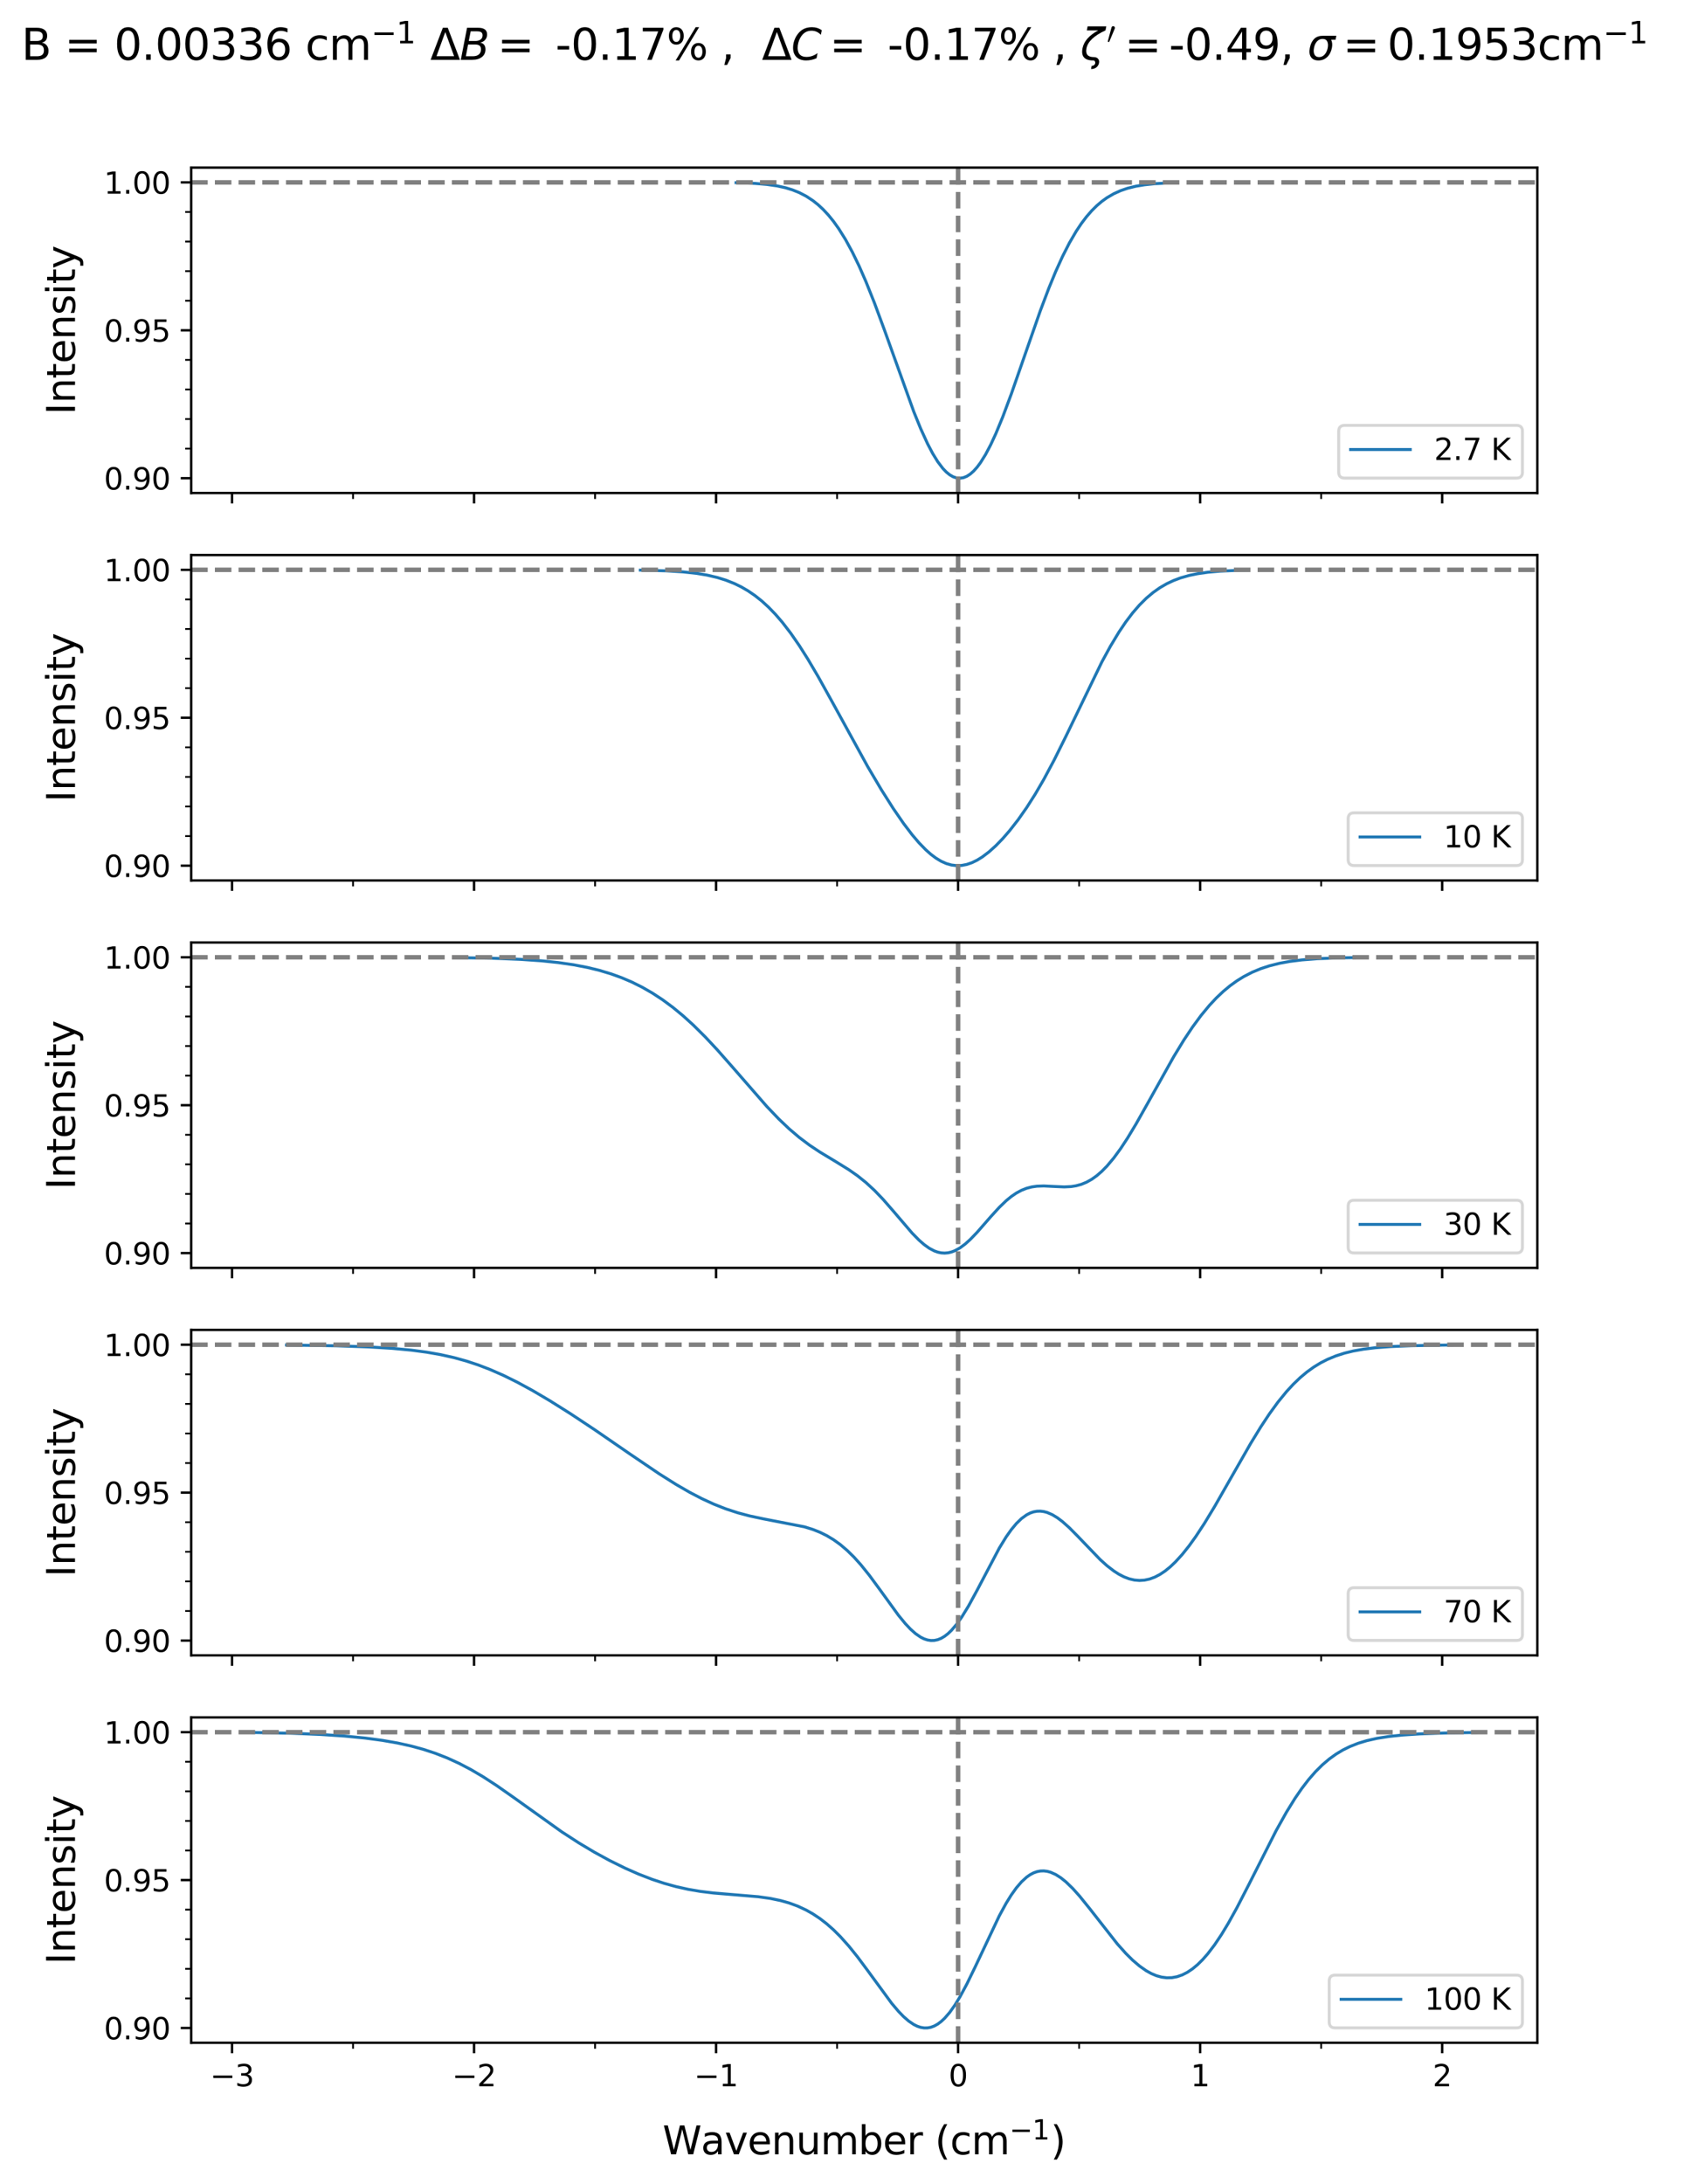 <?xml version="1.0" encoding="utf-8" standalone="no"?>
<!DOCTYPE svg PUBLIC "-//W3C//DTD SVG 1.1//EN"
  "http://www.w3.org/Graphics/SVG/1.1/DTD/svg11.dtd">
<svg height="732.398pt" version="1.1" viewBox="0 0 564.912 732.398" width="564.912pt" xmlns="http://www.w3.org/2000/svg" xmlns:xlink="http://www.w3.org/1999/xlink">
 <defs>
  <style type="text/css">*{stroke-linecap:butt;stroke-linejoin:round;}</style>
 </defs>
 <g id="figure_1">
  <g id="patch_1">
   <path d="M -0 732.398 
L 564.912 732.398 
L 564.912 0 
L -0 0 
z
" style="fill:#ffffff;"/>
  </g>
  <g id="axes_1">
   <g id="patch_2">
    <path d="M 64.131 165.32 
L 515.718 165.32 
L 515.718 56.2 
L 64.131 56.2 
z
" style="fill:#ffffff;"/>
   </g>
   <g id="matplotlib.axis_1">
    <g id="xtick_1">
     <g id="line2d_1">
      <defs>
       <path d="M 0 0 
L 0 3.5 
" id="m3d019e9710" style="stroke:#000000;stroke-width:0.8;"/>
      </defs>
      <g>
       <use style="stroke:#000000;stroke-width:0.8;" x="77.832" xlink:href="#m3d019e9710" y="165.32"/>
      </g>
     </g>
    </g>
    <g id="xtick_2">
     <g id="line2d_2">
      <g>
       <use style="stroke:#000000;stroke-width:0.8;" x="159.023" xlink:href="#m3d019e9710" y="165.32"/>
      </g>
     </g>
    </g>
    <g id="xtick_3">
     <g id="line2d_3">
      <g>
       <use style="stroke:#000000;stroke-width:0.8;" x="240.213" xlink:href="#m3d019e9710" y="165.32"/>
      </g>
     </g>
    </g>
    <g id="xtick_4">
     <g id="line2d_4">
      <g>
       <use style="stroke:#000000;stroke-width:0.8;" x="321.404" xlink:href="#m3d019e9710" y="165.32"/>
      </g>
     </g>
    </g>
    <g id="xtick_5">
     <g id="line2d_5">
      <g>
       <use style="stroke:#000000;stroke-width:0.8;" x="402.594" xlink:href="#m3d019e9710" y="165.32"/>
      </g>
     </g>
    </g>
    <g id="xtick_6">
     <g id="line2d_6">
      <g>
       <use style="stroke:#000000;stroke-width:0.8;" x="483.785" xlink:href="#m3d019e9710" y="165.32"/>
      </g>
     </g>
    </g>
    <g id="xtick_7">
     <g id="line2d_7">
      <defs>
       <path d="M 0 0 
L 0 2 
" id="m7cf24d6261" style="stroke:#000000;stroke-width:0.6;"/>
      </defs>
      <g>
       <use style="stroke:#000000;stroke-width:0.6;" x="118.427" xlink:href="#m7cf24d6261" y="165.32"/>
      </g>
     </g>
    </g>
    <g id="xtick_8">
     <g id="line2d_8">
      <g>
       <use style="stroke:#000000;stroke-width:0.6;" x="199.618" xlink:href="#m7cf24d6261" y="165.32"/>
      </g>
     </g>
    </g>
    <g id="xtick_9">
     <g id="line2d_9">
      <g>
       <use style="stroke:#000000;stroke-width:0.6;" x="280.809" xlink:href="#m7cf24d6261" y="165.32"/>
      </g>
     </g>
    </g>
    <g id="xtick_10">
     <g id="line2d_10">
      <g>
       <use style="stroke:#000000;stroke-width:0.6;" x="361.999" xlink:href="#m7cf24d6261" y="165.32"/>
      </g>
     </g>
    </g>
    <g id="xtick_11">
     <g id="line2d_11">
      <g>
       <use style="stroke:#000000;stroke-width:0.6;" x="443.19" xlink:href="#m7cf24d6261" y="165.32"/>
      </g>
     </g>
    </g>
   </g>
   <g id="matplotlib.axis_2">
    <g id="ytick_1">
     <g id="line2d_12">
      <defs>
       <path d="M 0 0 
L -3.5 0 
" id="m90db7184fc" style="stroke:#000000;stroke-width:0.8;"/>
      </defs>
      <g>
       <use style="stroke:#000000;stroke-width:0.8;" x="64.131" xlink:href="#m90db7184fc" y="160.36"/>
      </g>
     </g>
     <g id="text_1">
      <!-- 0.90 -->
      <g transform="translate(34.865 164.159)scale(0.1 -0.1)">
       <defs>
        <path d="M 2034 4250 
Q 1547 4250 1301 3770 
Q 1056 3291 1056 2328 
Q 1056 1369 1301 889 
Q 1547 409 2034 409 
Q 2525 409 2770 889 
Q 3016 1369 3016 2328 
Q 3016 3291 2770 3770 
Q 2525 4250 2034 4250 
z
M 2034 4750 
Q 2819 4750 3233 4129 
Q 3647 3509 3647 2328 
Q 3647 1150 3233 529 
Q 2819 -91 2034 -91 
Q 1250 -91 836 529 
Q 422 1150 422 2328 
Q 422 3509 836 4129 
Q 1250 4750 2034 4750 
z
" id="DejaVuSans-30" transform="scale(0.016)"/>
        <path d="M 684 794 
L 1344 794 
L 1344 0 
L 684 0 
L 684 794 
z
" id="DejaVuSans-2e" transform="scale(0.016)"/>
        <path d="M 703 97 
L 703 672 
Q 941 559 1184 500 
Q 1428 441 1663 441 
Q 2288 441 2617 861 
Q 2947 1281 2994 2138 
Q 2813 1869 2534 1725 
Q 2256 1581 1919 1581 
Q 1219 1581 811 2004 
Q 403 2428 403 3163 
Q 403 3881 828 4315 
Q 1253 4750 1959 4750 
Q 2769 4750 3195 4129 
Q 3622 3509 3622 2328 
Q 3622 1225 3098 567 
Q 2575 -91 1691 -91 
Q 1453 -91 1209 -44 
Q 966 3 703 97 
z
M 1959 2075 
Q 2384 2075 2632 2365 
Q 2881 2656 2881 3163 
Q 2881 3666 2632 3958 
Q 2384 4250 1959 4250 
Q 1534 4250 1286 3958 
Q 1038 3666 1038 3163 
Q 1038 2656 1286 2365 
Q 1534 2075 1959 2075 
z
" id="DejaVuSans-39" transform="scale(0.016)"/>
       </defs>
       <use xlink:href="#DejaVuSans-30"/>
       <use x="63.623" xlink:href="#DejaVuSans-2e"/>
       <use x="95.41" xlink:href="#DejaVuSans-39"/>
       <use x="159.033" xlink:href="#DejaVuSans-30"/>
      </g>
     </g>
    </g>
    <g id="ytick_2">
     <g id="line2d_13">
      <g>
       <use style="stroke:#000000;stroke-width:0.8;" x="64.131" xlink:href="#m90db7184fc" y="110.76"/>
      </g>
     </g>
     <g id="text_2">
      <!-- 0.95 -->
      <g transform="translate(34.865 114.559)scale(0.1 -0.1)">
       <defs>
        <path d="M 691 4666 
L 3169 4666 
L 3169 4134 
L 1269 4134 
L 1269 2991 
Q 1406 3038 1543 3061 
Q 1681 3084 1819 3084 
Q 2600 3084 3056 2656 
Q 3513 2228 3513 1497 
Q 3513 744 3044 326 
Q 2575 -91 1722 -91 
Q 1428 -91 1123 -41 
Q 819 9 494 109 
L 494 744 
Q 775 591 1075 516 
Q 1375 441 1709 441 
Q 2250 441 2565 725 
Q 2881 1009 2881 1497 
Q 2881 1984 2565 2268 
Q 2250 2553 1709 2553 
Q 1456 2553 1204 2497 
Q 953 2441 691 2322 
L 691 4666 
z
" id="DejaVuSans-35" transform="scale(0.016)"/>
       </defs>
       <use xlink:href="#DejaVuSans-30"/>
       <use x="63.623" xlink:href="#DejaVuSans-2e"/>
       <use x="95.41" xlink:href="#DejaVuSans-39"/>
       <use x="159.033" xlink:href="#DejaVuSans-35"/>
      </g>
     </g>
    </g>
    <g id="ytick_3">
     <g id="line2d_14">
      <g>
       <use style="stroke:#000000;stroke-width:0.8;" x="64.131" xlink:href="#m90db7184fc" y="61.16"/>
      </g>
     </g>
     <g id="text_3">
      <!-- 1.00 -->
      <g transform="translate(34.865 64.959)scale(0.1 -0.1)">
       <defs>
        <path d="M 794 531 
L 1825 531 
L 1825 4091 
L 703 3866 
L 703 4441 
L 1819 4666 
L 2450 4666 
L 2450 531 
L 3481 531 
L 3481 0 
L 794 0 
L 794 531 
z
" id="DejaVuSans-31" transform="scale(0.016)"/>
       </defs>
       <use xlink:href="#DejaVuSans-31"/>
       <use x="63.623" xlink:href="#DejaVuSans-2e"/>
       <use x="95.41" xlink:href="#DejaVuSans-30"/>
       <use x="159.033" xlink:href="#DejaVuSans-30"/>
      </g>
     </g>
    </g>
    <g id="ytick_4">
     <g id="line2d_15">
      <defs>
       <path d="M 0 0 
L -2 0 
" id="m449c3931cb" style="stroke:#000000;stroke-width:0.6;"/>
      </defs>
      <g>
       <use style="stroke:#000000;stroke-width:0.6;" x="64.131" xlink:href="#m449c3931cb" y="150.44"/>
      </g>
     </g>
    </g>
    <g id="ytick_5">
     <g id="line2d_16">
      <g>
       <use style="stroke:#000000;stroke-width:0.6;" x="64.131" xlink:href="#m449c3931cb" y="140.52"/>
      </g>
     </g>
    </g>
    <g id="ytick_6">
     <g id="line2d_17">
      <g>
       <use style="stroke:#000000;stroke-width:0.6;" x="64.131" xlink:href="#m449c3931cb" y="130.6"/>
      </g>
     </g>
    </g>
    <g id="ytick_7">
     <g id="line2d_18">
      <g>
       <use style="stroke:#000000;stroke-width:0.6;" x="64.131" xlink:href="#m449c3931cb" y="120.68"/>
      </g>
     </g>
    </g>
    <g id="ytick_8">
     <g id="line2d_19">
      <g>
       <use style="stroke:#000000;stroke-width:0.6;" x="64.131" xlink:href="#m449c3931cb" y="100.84"/>
      </g>
     </g>
    </g>
    <g id="ytick_9">
     <g id="line2d_20">
      <g>
       <use style="stroke:#000000;stroke-width:0.6;" x="64.131" xlink:href="#m449c3931cb" y="90.92"/>
      </g>
     </g>
    </g>
    <g id="ytick_10">
     <g id="line2d_21">
      <g>
       <use style="stroke:#000000;stroke-width:0.6;" x="64.131" xlink:href="#m449c3931cb" y="81"/>
      </g>
     </g>
    </g>
    <g id="ytick_11">
     <g id="line2d_22">
      <g>
       <use style="stroke:#000000;stroke-width:0.6;" x="64.131" xlink:href="#m449c3931cb" y="71.08"/>
      </g>
     </g>
    </g>
    <g id="text_4">
     <!-- Intensity -->
     <g transform="translate(25.162 139.051)rotate(-90)scale(0.13 -0.13)">
      <defs>
       <path d="M 628 4666 
L 1259 4666 
L 1259 0 
L 628 0 
L 628 4666 
z
" id="DejaVuSans-49" transform="scale(0.016)"/>
       <path d="M 3513 2113 
L 3513 0 
L 2938 0 
L 2938 2094 
Q 2938 2591 2744 2837 
Q 2550 3084 2163 3084 
Q 1697 3084 1428 2787 
Q 1159 2491 1159 1978 
L 1159 0 
L 581 0 
L 581 3500 
L 1159 3500 
L 1159 2956 
Q 1366 3272 1645 3428 
Q 1925 3584 2291 3584 
Q 2894 3584 3203 3211 
Q 3513 2838 3513 2113 
z
" id="DejaVuSans-6e" transform="scale(0.016)"/>
       <path d="M 1172 4494 
L 1172 3500 
L 2356 3500 
L 2356 3053 
L 1172 3053 
L 1172 1153 
Q 1172 725 1289 603 
Q 1406 481 1766 481 
L 2356 481 
L 2356 0 
L 1766 0 
Q 1100 0 847 248 
Q 594 497 594 1153 
L 594 3053 
L 172 3053 
L 172 3500 
L 594 3500 
L 594 4494 
L 1172 4494 
z
" id="DejaVuSans-74" transform="scale(0.016)"/>
       <path d="M 3597 1894 
L 3597 1613 
L 953 1613 
Q 991 1019 1311 708 
Q 1631 397 2203 397 
Q 2534 397 2845 478 
Q 3156 559 3463 722 
L 3463 178 
Q 3153 47 2828 -22 
Q 2503 -91 2169 -91 
Q 1331 -91 842 396 
Q 353 884 353 1716 
Q 353 2575 817 3079 
Q 1281 3584 2069 3584 
Q 2775 3584 3186 3129 
Q 3597 2675 3597 1894 
z
M 3022 2063 
Q 3016 2534 2758 2815 
Q 2500 3097 2075 3097 
Q 1594 3097 1305 2825 
Q 1016 2553 972 2059 
L 3022 2063 
z
" id="DejaVuSans-65" transform="scale(0.016)"/>
       <path d="M 2834 3397 
L 2834 2853 
Q 2591 2978 2328 3040 
Q 2066 3103 1784 3103 
Q 1356 3103 1142 2972 
Q 928 2841 928 2578 
Q 928 2378 1081 2264 
Q 1234 2150 1697 2047 
L 1894 2003 
Q 2506 1872 2764 1633 
Q 3022 1394 3022 966 
Q 3022 478 2636 193 
Q 2250 -91 1575 -91 
Q 1294 -91 989 -36 
Q 684 19 347 128 
L 347 722 
Q 666 556 975 473 
Q 1284 391 1588 391 
Q 1994 391 2212 530 
Q 2431 669 2431 922 
Q 2431 1156 2273 1281 
Q 2116 1406 1581 1522 
L 1381 1569 
Q 847 1681 609 1914 
Q 372 2147 372 2553 
Q 372 3047 722 3315 
Q 1072 3584 1716 3584 
Q 2034 3584 2315 3537 
Q 2597 3491 2834 3397 
z
" id="DejaVuSans-73" transform="scale(0.016)"/>
       <path d="M 603 3500 
L 1178 3500 
L 1178 0 
L 603 0 
L 603 3500 
z
M 603 4863 
L 1178 4863 
L 1178 4134 
L 603 4134 
L 603 4863 
z
" id="DejaVuSans-69" transform="scale(0.016)"/>
       <path d="M 2059 -325 
Q 1816 -950 1584 -1140 
Q 1353 -1331 966 -1331 
L 506 -1331 
L 506 -850 
L 844 -850 
Q 1081 -850 1212 -737 
Q 1344 -625 1503 -206 
L 1606 56 
L 191 3500 
L 800 3500 
L 1894 763 
L 2988 3500 
L 3597 3500 
L 2059 -325 
z
" id="DejaVuSans-79" transform="scale(0.016)"/>
      </defs>
      <use xlink:href="#DejaVuSans-49"/>
      <use x="29.492" xlink:href="#DejaVuSans-6e"/>
      <use x="92.871" xlink:href="#DejaVuSans-74"/>
      <use x="132.08" xlink:href="#DejaVuSans-65"/>
      <use x="193.604" xlink:href="#DejaVuSans-6e"/>
      <use x="256.982" xlink:href="#DejaVuSans-73"/>
      <use x="309.082" xlink:href="#DejaVuSans-69"/>
      <use x="336.865" xlink:href="#DejaVuSans-74"/>
      <use x="376.074" xlink:href="#DejaVuSans-79"/>
     </g>
    </g>
   </g>
   <g id="line2d_23">
    <path clip-path="url(#p6ff7c3bc84)" d="M 246.922 61.267 
L 253.229 61.504 
L 257.243 61.841 
L 260.683 62.339 
L 263.55 62.973 
L 265.843 63.675 
L 268.137 64.597 
L 270.43 65.785 
L 272.724 67.292 
L 274.444 68.662 
L 276.164 70.262 
L 277.884 72.112 
L 279.604 74.231 
L 281.324 76.634 
L 283.618 80.299 
L 285.911 84.501 
L 288.205 89.235 
L 290.498 94.472 
L 293.365 101.648 
L 296.805 110.97 
L 306.553 138.09 
L 308.846 143.731 
L 311.14 148.758 
L 312.86 152.037 
L 314.58 154.832 
L 316.3 157.097 
L 317.447 158.291 
L 318.593 159.221 
L 319.74 159.879 
L 320.887 160.26 
L 322.034 160.36 
L 323.18 160.178 
L 324.327 159.714 
L 325.474 158.972 
L 326.621 157.956 
L 327.767 156.675 
L 328.914 155.137 
L 330.634 152.374 
L 332.354 149.105 
L 334.074 145.386 
L 336.368 139.83 
L 339.235 132.152 
L 343.248 120.63 
L 348.982 104.207 
L 351.849 96.624 
L 354.142 91.05 
L 356.436 85.99 
L 358.729 81.485 
L 361.023 77.549 
L 362.743 74.967 
L 364.463 72.692 
L 366.183 70.708 
L 367.903 68.996 
L 369.623 67.534 
L 371.344 66.298 
L 373.637 64.961 
L 375.93 63.927 
L 378.224 63.142 
L 381.091 62.436 
L 383.958 61.961 
L 387.398 61.603 
L 391.985 61.35 
L 394.852 61.268 
L 394.852 61.268 
" style="fill:none;stroke:#1f77b4;stroke-linecap:square;"/>
   </g>
   <g id="line2d_24">
    <path clip-path="url(#p6ff7c3bc84)" d="M 64.131 61.16 
L 515.718 61.16 
" style="fill:none;stroke:#808080;stroke-dasharray:5.55,2.4;stroke-dashoffset:0;stroke-width:1.5;"/>
   </g>
   <g id="line2d_25">
    <path clip-path="url(#p6ff7c3bc84)" d="M 321.404 165.32 
L 321.404 56.2 
" style="fill:none;stroke:#808080;stroke-dasharray:5.55,2.4;stroke-dashoffset:0;stroke-width:1.5;"/>
   </g>
   <g id="patch_3">
    <path d="M 64.131 165.32 
L 64.131 56.2 
" style="fill:none;stroke:#000000;stroke-linecap:square;stroke-linejoin:miter;stroke-width:0.8;"/>
   </g>
   <g id="patch_4">
    <path d="M 515.718 165.32 
L 515.718 56.2 
" style="fill:none;stroke:#000000;stroke-linecap:square;stroke-linejoin:miter;stroke-width:0.8;"/>
   </g>
   <g id="patch_5">
    <path d="M 64.131 165.32 
L 515.718 165.32 
" style="fill:none;stroke:#000000;stroke-linecap:square;stroke-linejoin:miter;stroke-width:0.8;"/>
   </g>
   <g id="patch_6">
    <path d="M 64.131 56.2 
L 515.718 56.2 
" style="fill:none;stroke:#000000;stroke-linecap:square;stroke-linejoin:miter;stroke-width:0.8;"/>
   </g>
   <g id="legend_1">
    <g id="patch_7">
     <path d="M 451.079 160.32 
L 508.719 160.32 
Q 510.719 160.32 510.719 158.32 
L 510.719 144.642 
Q 510.719 142.642 508.719 142.642 
L 451.079 142.642 
Q 449.079 142.642 449.079 144.642 
L 449.079 158.32 
Q 449.079 160.32 451.079 160.32 
z
" style="fill:#ffffff;opacity:0.8;stroke:#cccccc;stroke-linejoin:miter;"/>
    </g>
    <g id="line2d_26">
     <path d="M 453.079 150.74 
L 473.079 150.74 
" style="fill:none;stroke:#1f77b4;stroke-linecap:square;"/>
    </g>
    <g id="line2d_27"/>
    <g id="text_5">
     <!-- 2.7 K -->
     <g transform="translate(481.079 154.24)scale(0.1 -0.1)">
      <defs>
       <path d="M 1228 531 
L 3431 531 
L 3431 0 
L 469 0 
L 469 531 
Q 828 903 1448 1529 
Q 2069 2156 2228 2338 
Q 2531 2678 2651 2914 
Q 2772 3150 2772 3378 
Q 2772 3750 2511 3984 
Q 2250 4219 1831 4219 
Q 1534 4219 1204 4116 
Q 875 4013 500 3803 
L 500 4441 
Q 881 4594 1212 4672 
Q 1544 4750 1819 4750 
Q 2544 4750 2975 4387 
Q 3406 4025 3406 3419 
Q 3406 3131 3298 2873 
Q 3191 2616 2906 2266 
Q 2828 2175 2409 1742 
Q 1991 1309 1228 531 
z
" id="DejaVuSans-32" transform="scale(0.016)"/>
       <path d="M 525 4666 
L 3525 4666 
L 3525 4397 
L 1831 0 
L 1172 0 
L 2766 4134 
L 525 4134 
L 525 4666 
z
" id="DejaVuSans-37" transform="scale(0.016)"/>
       <path id="DejaVuSans-20" transform="scale(0.016)"/>
       <path d="M 628 4666 
L 1259 4666 
L 1259 2694 
L 3353 4666 
L 4166 4666 
L 1850 2491 
L 4331 0 
L 3500 0 
L 1259 2247 
L 1259 0 
L 628 0 
L 628 4666 
z
" id="DejaVuSans-4b" transform="scale(0.016)"/>
      </defs>
      <use xlink:href="#DejaVuSans-32"/>
      <use x="63.623" xlink:href="#DejaVuSans-2e"/>
      <use x="95.41" xlink:href="#DejaVuSans-37"/>
      <use x="159.033" xlink:href="#DejaVuSans-20"/>
      <use x="190.82" xlink:href="#DejaVuSans-4b"/>
     </g>
    </g>
   </g>
  </g>
  <g id="axes_2">
   <g id="patch_8">
    <path d="M 64.131 295.24 
L 515.718 295.24 
L 515.718 186.12 
L 64.131 186.12 
z
" style="fill:#ffffff;"/>
   </g>
   <g id="matplotlib.axis_3">
    <g id="xtick_12">
     <g id="line2d_28">
      <g>
       <use style="stroke:#000000;stroke-width:0.8;" x="77.832" xlink:href="#m3d019e9710" y="295.24"/>
      </g>
     </g>
    </g>
    <g id="xtick_13">
     <g id="line2d_29">
      <g>
       <use style="stroke:#000000;stroke-width:0.8;" x="159.023" xlink:href="#m3d019e9710" y="295.24"/>
      </g>
     </g>
    </g>
    <g id="xtick_14">
     <g id="line2d_30">
      <g>
       <use style="stroke:#000000;stroke-width:0.8;" x="240.213" xlink:href="#m3d019e9710" y="295.24"/>
      </g>
     </g>
    </g>
    <g id="xtick_15">
     <g id="line2d_31">
      <g>
       <use style="stroke:#000000;stroke-width:0.8;" x="321.404" xlink:href="#m3d019e9710" y="295.24"/>
      </g>
     </g>
    </g>
    <g id="xtick_16">
     <g id="line2d_32">
      <g>
       <use style="stroke:#000000;stroke-width:0.8;" x="402.594" xlink:href="#m3d019e9710" y="295.24"/>
      </g>
     </g>
    </g>
    <g id="xtick_17">
     <g id="line2d_33">
      <g>
       <use style="stroke:#000000;stroke-width:0.8;" x="483.785" xlink:href="#m3d019e9710" y="295.24"/>
      </g>
     </g>
    </g>
    <g id="xtick_18">
     <g id="line2d_34">
      <g>
       <use style="stroke:#000000;stroke-width:0.6;" x="118.427" xlink:href="#m7cf24d6261" y="295.24"/>
      </g>
     </g>
    </g>
    <g id="xtick_19">
     <g id="line2d_35">
      <g>
       <use style="stroke:#000000;stroke-width:0.6;" x="199.618" xlink:href="#m7cf24d6261" y="295.24"/>
      </g>
     </g>
    </g>
    <g id="xtick_20">
     <g id="line2d_36">
      <g>
       <use style="stroke:#000000;stroke-width:0.6;" x="280.809" xlink:href="#m7cf24d6261" y="295.24"/>
      </g>
     </g>
    </g>
    <g id="xtick_21">
     <g id="line2d_37">
      <g>
       <use style="stroke:#000000;stroke-width:0.6;" x="361.999" xlink:href="#m7cf24d6261" y="295.24"/>
      </g>
     </g>
    </g>
    <g id="xtick_22">
     <g id="line2d_38">
      <g>
       <use style="stroke:#000000;stroke-width:0.6;" x="443.19" xlink:href="#m7cf24d6261" y="295.24"/>
      </g>
     </g>
    </g>
   </g>
   <g id="matplotlib.axis_4">
    <g id="ytick_12">
     <g id="line2d_39">
      <g>
       <use style="stroke:#000000;stroke-width:0.8;" x="64.131" xlink:href="#m90db7184fc" y="290.28"/>
      </g>
     </g>
     <g id="text_6">
      <!-- 0.90 -->
      <g transform="translate(34.865 294.079)scale(0.1 -0.1)">
       <use xlink:href="#DejaVuSans-30"/>
       <use x="63.623" xlink:href="#DejaVuSans-2e"/>
       <use x="95.41" xlink:href="#DejaVuSans-39"/>
       <use x="159.033" xlink:href="#DejaVuSans-30"/>
      </g>
     </g>
    </g>
    <g id="ytick_13">
     <g id="line2d_40">
      <g>
       <use style="stroke:#000000;stroke-width:0.8;" x="64.131" xlink:href="#m90db7184fc" y="240.68"/>
      </g>
     </g>
     <g id="text_7">
      <!-- 0.95 -->
      <g transform="translate(34.865 244.479)scale(0.1 -0.1)">
       <use xlink:href="#DejaVuSans-30"/>
       <use x="63.623" xlink:href="#DejaVuSans-2e"/>
       <use x="95.41" xlink:href="#DejaVuSans-39"/>
       <use x="159.033" xlink:href="#DejaVuSans-35"/>
      </g>
     </g>
    </g>
    <g id="ytick_14">
     <g id="line2d_41">
      <g>
       <use style="stroke:#000000;stroke-width:0.8;" x="64.131" xlink:href="#m90db7184fc" y="191.08"/>
      </g>
     </g>
     <g id="text_8">
      <!-- 1.00 -->
      <g transform="translate(34.865 194.879)scale(0.1 -0.1)">
       <use xlink:href="#DejaVuSans-31"/>
       <use x="63.623" xlink:href="#DejaVuSans-2e"/>
       <use x="95.41" xlink:href="#DejaVuSans-30"/>
       <use x="159.033" xlink:href="#DejaVuSans-30"/>
      </g>
     </g>
    </g>
    <g id="ytick_15">
     <g id="line2d_42">
      <g>
       <use style="stroke:#000000;stroke-width:0.6;" x="64.131" xlink:href="#m449c3931cb" y="280.36"/>
      </g>
     </g>
    </g>
    <g id="ytick_16">
     <g id="line2d_43">
      <g>
       <use style="stroke:#000000;stroke-width:0.6;" x="64.131" xlink:href="#m449c3931cb" y="270.44"/>
      </g>
     </g>
    </g>
    <g id="ytick_17">
     <g id="line2d_44">
      <g>
       <use style="stroke:#000000;stroke-width:0.6;" x="64.131" xlink:href="#m449c3931cb" y="260.52"/>
      </g>
     </g>
    </g>
    <g id="ytick_18">
     <g id="line2d_45">
      <g>
       <use style="stroke:#000000;stroke-width:0.6;" x="64.131" xlink:href="#m449c3931cb" y="250.6"/>
      </g>
     </g>
    </g>
    <g id="ytick_19">
     <g id="line2d_46">
      <g>
       <use style="stroke:#000000;stroke-width:0.6;" x="64.131" xlink:href="#m449c3931cb" y="230.76"/>
      </g>
     </g>
    </g>
    <g id="ytick_20">
     <g id="line2d_47">
      <g>
       <use style="stroke:#000000;stroke-width:0.6;" x="64.131" xlink:href="#m449c3931cb" y="220.84"/>
      </g>
     </g>
    </g>
    <g id="ytick_21">
     <g id="line2d_48">
      <g>
       <use style="stroke:#000000;stroke-width:0.6;" x="64.131" xlink:href="#m449c3931cb" y="210.92"/>
      </g>
     </g>
    </g>
    <g id="ytick_22">
     <g id="line2d_49">
      <g>
       <use style="stroke:#000000;stroke-width:0.6;" x="64.131" xlink:href="#m449c3931cb" y="201"/>
      </g>
     </g>
    </g>
    <g id="text_9">
     <!-- Intensity -->
     <g transform="translate(25.162 268.971)rotate(-90)scale(0.13 -0.13)">
      <use xlink:href="#DejaVuSans-49"/>
      <use x="29.492" xlink:href="#DejaVuSans-6e"/>
      <use x="92.871" xlink:href="#DejaVuSans-74"/>
      <use x="132.08" xlink:href="#DejaVuSans-65"/>
      <use x="193.604" xlink:href="#DejaVuSans-6e"/>
      <use x="256.982" xlink:href="#DejaVuSans-73"/>
      <use x="309.082" xlink:href="#DejaVuSans-69"/>
      <use x="336.865" xlink:href="#DejaVuSans-74"/>
      <use x="376.074" xlink:href="#DejaVuSans-79"/>
     </g>
    </g>
   </g>
   <g id="line2d_50">
    <path clip-path="url(#p0524c640f2)" d="M 214.813 191.184 
L 223.414 191.414 
L 229.147 191.771 
L 233.734 192.275 
L 237.175 192.848 
L 240.615 193.649 
L 243.482 194.539 
L 246.349 195.677 
L 248.642 196.797 
L 250.935 198.129 
L 253.229 199.694 
L 255.522 201.513 
L 257.816 203.602 
L 260.109 205.973 
L 262.403 208.631 
L 265.27 212.354 
L 268.137 216.498 
L 271.003 221.021 
L 274.444 226.859 
L 279.031 235.116 
L 291.071 257.05 
L 295.658 264.812 
L 299.672 271.144 
L 303.112 276.135 
L 305.979 279.904 
L 308.273 282.602 
L 310.566 284.965 
L 312.286 286.487 
L 314.006 287.773 
L 315.726 288.805 
L 317.447 289.571 
L 319.167 290.06 
L 320.887 290.271 
L 322.607 290.206 
L 324.327 289.871 
L 326.047 289.278 
L 327.767 288.442 
L 329.487 287.381 
L 331.781 285.645 
L 334.074 283.579 
L 336.368 281.215 
L 338.661 278.574 
L 341.528 274.902 
L 344.395 270.818 
L 347.262 266.315 
L 350.129 261.393 
L 353.569 254.964 
L 357.583 246.875 
L 369.623 221.978 
L 372.49 216.72 
L 375.357 211.963 
L 377.651 208.561 
L 379.944 205.535 
L 382.238 202.888 
L 384.531 200.608 
L 386.825 198.675 
L 389.118 197.061 
L 391.412 195.733 
L 393.705 194.657 
L 395.999 193.797 
L 398.865 192.975 
L 401.732 192.379 
L 405.172 191.886 
L 409.186 191.529 
L 414.92 191.264 
L 418.36 191.185 
L 418.36 191.185 
" style="fill:none;stroke:#1f77b4;stroke-linecap:square;"/>
   </g>
   <g id="line2d_51">
    <path clip-path="url(#p0524c640f2)" d="M 64.131 191.08 
L 515.718 191.08 
" style="fill:none;stroke:#808080;stroke-dasharray:5.55,2.4;stroke-dashoffset:0;stroke-width:1.5;"/>
   </g>
   <g id="line2d_52">
    <path clip-path="url(#p0524c640f2)" d="M 321.404 295.24 
L 321.404 186.12 
" style="fill:none;stroke:#808080;stroke-dasharray:5.55,2.4;stroke-dashoffset:0;stroke-width:1.5;"/>
   </g>
   <g id="patch_9">
    <path d="M 64.131 295.24 
L 64.131 186.12 
" style="fill:none;stroke:#000000;stroke-linecap:square;stroke-linejoin:miter;stroke-width:0.8;"/>
   </g>
   <g id="patch_10">
    <path d="M 515.718 295.24 
L 515.718 186.12 
" style="fill:none;stroke:#000000;stroke-linecap:square;stroke-linejoin:miter;stroke-width:0.8;"/>
   </g>
   <g id="patch_11">
    <path d="M 64.131 295.24 
L 515.718 295.24 
" style="fill:none;stroke:#000000;stroke-linecap:square;stroke-linejoin:miter;stroke-width:0.8;"/>
   </g>
   <g id="patch_12">
    <path d="M 64.131 186.12 
L 515.718 186.12 
" style="fill:none;stroke:#000000;stroke-linecap:square;stroke-linejoin:miter;stroke-width:0.8;"/>
   </g>
   <g id="legend_2">
    <g id="patch_13">
     <path d="M 454.258 290.24 
L 508.719 290.24 
Q 510.719 290.24 510.719 288.24 
L 510.719 274.562 
Q 510.719 272.562 508.719 272.562 
L 454.258 272.562 
Q 452.258 272.562 452.258 274.562 
L 452.258 288.24 
Q 452.258 290.24 454.258 290.24 
z
" style="fill:#ffffff;opacity:0.8;stroke:#cccccc;stroke-linejoin:miter;"/>
    </g>
    <g id="line2d_53">
     <path d="M 456.258 280.66 
L 476.258 280.66 
" style="fill:none;stroke:#1f77b4;stroke-linecap:square;"/>
    </g>
    <g id="line2d_54"/>
    <g id="text_10">
     <!-- 10 K -->
     <g transform="translate(484.258 284.16)scale(0.1 -0.1)">
      <use xlink:href="#DejaVuSans-31"/>
      <use x="63.623" xlink:href="#DejaVuSans-30"/>
      <use x="127.246" xlink:href="#DejaVuSans-20"/>
      <use x="159.033" xlink:href="#DejaVuSans-4b"/>
     </g>
    </g>
   </g>
  </g>
  <g id="axes_3">
   <g id="patch_14">
    <path d="M 64.131 425.16 
L 515.718 425.16 
L 515.718 316.04 
L 64.131 316.04 
z
" style="fill:#ffffff;"/>
   </g>
   <g id="matplotlib.axis_5">
    <g id="xtick_23">
     <g id="line2d_55">
      <g>
       <use style="stroke:#000000;stroke-width:0.8;" x="77.832" xlink:href="#m3d019e9710" y="425.16"/>
      </g>
     </g>
    </g>
    <g id="xtick_24">
     <g id="line2d_56">
      <g>
       <use style="stroke:#000000;stroke-width:0.8;" x="159.023" xlink:href="#m3d019e9710" y="425.16"/>
      </g>
     </g>
    </g>
    <g id="xtick_25">
     <g id="line2d_57">
      <g>
       <use style="stroke:#000000;stroke-width:0.8;" x="240.213" xlink:href="#m3d019e9710" y="425.16"/>
      </g>
     </g>
    </g>
    <g id="xtick_26">
     <g id="line2d_58">
      <g>
       <use style="stroke:#000000;stroke-width:0.8;" x="321.404" xlink:href="#m3d019e9710" y="425.16"/>
      </g>
     </g>
    </g>
    <g id="xtick_27">
     <g id="line2d_59">
      <g>
       <use style="stroke:#000000;stroke-width:0.8;" x="402.594" xlink:href="#m3d019e9710" y="425.16"/>
      </g>
     </g>
    </g>
    <g id="xtick_28">
     <g id="line2d_60">
      <g>
       <use style="stroke:#000000;stroke-width:0.8;" x="483.785" xlink:href="#m3d019e9710" y="425.16"/>
      </g>
     </g>
    </g>
    <g id="xtick_29">
     <g id="line2d_61">
      <g>
       <use style="stroke:#000000;stroke-width:0.6;" x="118.427" xlink:href="#m7cf24d6261" y="425.16"/>
      </g>
     </g>
    </g>
    <g id="xtick_30">
     <g id="line2d_62">
      <g>
       <use style="stroke:#000000;stroke-width:0.6;" x="199.618" xlink:href="#m7cf24d6261" y="425.16"/>
      </g>
     </g>
    </g>
    <g id="xtick_31">
     <g id="line2d_63">
      <g>
       <use style="stroke:#000000;stroke-width:0.6;" x="280.809" xlink:href="#m7cf24d6261" y="425.16"/>
      </g>
     </g>
    </g>
    <g id="xtick_32">
     <g id="line2d_64">
      <g>
       <use style="stroke:#000000;stroke-width:0.6;" x="361.999" xlink:href="#m7cf24d6261" y="425.16"/>
      </g>
     </g>
    </g>
    <g id="xtick_33">
     <g id="line2d_65">
      <g>
       <use style="stroke:#000000;stroke-width:0.6;" x="443.19" xlink:href="#m7cf24d6261" y="425.16"/>
      </g>
     </g>
    </g>
   </g>
   <g id="matplotlib.axis_6">
    <g id="ytick_23">
     <g id="line2d_66">
      <g>
       <use style="stroke:#000000;stroke-width:0.8;" x="64.131" xlink:href="#m90db7184fc" y="420.2"/>
      </g>
     </g>
     <g id="text_11">
      <!-- 0.90 -->
      <g transform="translate(34.865 423.999)scale(0.1 -0.1)">
       <use xlink:href="#DejaVuSans-30"/>
       <use x="63.623" xlink:href="#DejaVuSans-2e"/>
       <use x="95.41" xlink:href="#DejaVuSans-39"/>
       <use x="159.033" xlink:href="#DejaVuSans-30"/>
      </g>
     </g>
    </g>
    <g id="ytick_24">
     <g id="line2d_67">
      <g>
       <use style="stroke:#000000;stroke-width:0.8;" x="64.131" xlink:href="#m90db7184fc" y="370.6"/>
      </g>
     </g>
     <g id="text_12">
      <!-- 0.95 -->
      <g transform="translate(34.865 374.399)scale(0.1 -0.1)">
       <use xlink:href="#DejaVuSans-30"/>
       <use x="63.623" xlink:href="#DejaVuSans-2e"/>
       <use x="95.41" xlink:href="#DejaVuSans-39"/>
       <use x="159.033" xlink:href="#DejaVuSans-35"/>
      </g>
     </g>
    </g>
    <g id="ytick_25">
     <g id="line2d_68">
      <g>
       <use style="stroke:#000000;stroke-width:0.8;" x="64.131" xlink:href="#m90db7184fc" y="321"/>
      </g>
     </g>
     <g id="text_13">
      <!-- 1.00 -->
      <g transform="translate(34.865 324.799)scale(0.1 -0.1)">
       <use xlink:href="#DejaVuSans-31"/>
       <use x="63.623" xlink:href="#DejaVuSans-2e"/>
       <use x="95.41" xlink:href="#DejaVuSans-30"/>
       <use x="159.033" xlink:href="#DejaVuSans-30"/>
      </g>
     </g>
    </g>
    <g id="ytick_26">
     <g id="line2d_69">
      <g>
       <use style="stroke:#000000;stroke-width:0.6;" x="64.131" xlink:href="#m449c3931cb" y="410.28"/>
      </g>
     </g>
    </g>
    <g id="ytick_27">
     <g id="line2d_70">
      <g>
       <use style="stroke:#000000;stroke-width:0.6;" x="64.131" xlink:href="#m449c3931cb" y="400.36"/>
      </g>
     </g>
    </g>
    <g id="ytick_28">
     <g id="line2d_71">
      <g>
       <use style="stroke:#000000;stroke-width:0.6;" x="64.131" xlink:href="#m449c3931cb" y="390.44"/>
      </g>
     </g>
    </g>
    <g id="ytick_29">
     <g id="line2d_72">
      <g>
       <use style="stroke:#000000;stroke-width:0.6;" x="64.131" xlink:href="#m449c3931cb" y="380.52"/>
      </g>
     </g>
    </g>
    <g id="ytick_30">
     <g id="line2d_73">
      <g>
       <use style="stroke:#000000;stroke-width:0.6;" x="64.131" xlink:href="#m449c3931cb" y="360.68"/>
      </g>
     </g>
    </g>
    <g id="ytick_31">
     <g id="line2d_74">
      <g>
       <use style="stroke:#000000;stroke-width:0.6;" x="64.131" xlink:href="#m449c3931cb" y="350.76"/>
      </g>
     </g>
    </g>
    <g id="ytick_32">
     <g id="line2d_75">
      <g>
       <use style="stroke:#000000;stroke-width:0.6;" x="64.131" xlink:href="#m449c3931cb" y="340.84"/>
      </g>
     </g>
    </g>
    <g id="ytick_33">
     <g id="line2d_76">
      <g>
       <use style="stroke:#000000;stroke-width:0.6;" x="64.131" xlink:href="#m449c3931cb" y="330.92"/>
      </g>
     </g>
    </g>
    <g id="text_14">
     <!-- Intensity -->
     <g transform="translate(25.162 398.891)rotate(-90)scale(0.13 -0.13)">
      <use xlink:href="#DejaVuSans-49"/>
      <use x="29.492" xlink:href="#DejaVuSans-6e"/>
      <use x="92.871" xlink:href="#DejaVuSans-74"/>
      <use x="132.08" xlink:href="#DejaVuSans-65"/>
      <use x="193.604" xlink:href="#DejaVuSans-6e"/>
      <use x="256.982" xlink:href="#DejaVuSans-73"/>
      <use x="309.082" xlink:href="#DejaVuSans-69"/>
      <use x="336.865" xlink:href="#DejaVuSans-74"/>
      <use x="376.074" xlink:href="#DejaVuSans-79"/>
     </g>
    </g>
   </g>
   <g id="line2d_77">
    <path clip-path="url(#p27f8f364ad)" d="M 152.316 321.101 
L 165.503 321.332 
L 174.677 321.701 
L 181.558 322.18 
L 187.291 322.777 
L 192.452 323.526 
L 197.039 324.408 
L 201.052 325.386 
L 205.066 326.594 
L 208.506 327.841 
L 211.946 329.308 
L 215.386 331.018 
L 218.827 332.991 
L 222.267 335.243 
L 225.707 337.786 
L 229.147 340.623 
L 232.588 343.748 
L 236.601 347.731 
L 240.615 352.028 
L 245.775 357.883 
L 257.243 371.034 
L 261.256 375.228 
L 264.696 378.5 
L 268.137 381.429 
L 271.577 384.013 
L 275.017 386.3 
L 280.177 389.41 
L 284.764 392.243 
L 287.631 394.247 
L 290.498 396.542 
L 293.365 399.183 
L 296.232 402.171 
L 299.672 406.117 
L 305.979 413.491 
L 308.273 415.828 
L 309.993 417.33 
L 311.713 418.559 
L 313.433 419.468 
L 314.58 419.879 
L 315.726 420.125 
L 316.873 420.2 
L 318.02 420.103 
L 319.167 419.835 
L 320.313 419.4 
L 322.034 418.451 
L 323.754 417.178 
L 325.474 415.633 
L 327.767 413.25 
L 332.354 407.995 
L 335.221 404.852 
L 337.515 402.643 
L 339.235 401.23 
L 340.955 400.056 
L 342.675 399.133 
L 344.395 398.455 
L 346.115 398.008 
L 347.835 397.762 
L 350.129 397.679 
L 353.569 397.851 
L 357.009 398.002 
L 359.303 397.889 
L 361.023 397.616 
L 362.743 397.141 
L 364.463 396.435 
L 366.183 395.478 
L 367.903 394.257 
L 369.623 392.769 
L 371.344 391.017 
L 373.637 388.288 
L 375.93 385.151 
L 378.224 381.661 
L 381.091 376.907 
L 385.104 369.781 
L 393.705 354.379 
L 397.145 348.741 
L 400.012 344.437 
L 402.879 340.543 
L 405.746 337.084 
L 408.039 334.636 
L 410.333 332.464 
L 412.626 330.56 
L 414.92 328.907 
L 417.213 327.486 
L 420.08 326.007 
L 422.947 324.817 
L 425.814 323.874 
L 429.254 323.014 
L 432.694 322.388 
L 436.708 321.882 
L 441.868 321.481 
L 448.749 321.208 
L 454.482 321.103 
L 454.482 321.103 
" style="fill:none;stroke:#1f77b4;stroke-linecap:square;"/>
   </g>
   <g id="line2d_78">
    <path clip-path="url(#p27f8f364ad)" d="M 64.131 321 
L 515.718 321 
" style="fill:none;stroke:#808080;stroke-dasharray:5.55,2.4;stroke-dashoffset:0;stroke-width:1.5;"/>
   </g>
   <g id="line2d_79">
    <path clip-path="url(#p27f8f364ad)" d="M 321.404 425.16 
L 321.404 316.04 
" style="fill:none;stroke:#808080;stroke-dasharray:5.55,2.4;stroke-dashoffset:0;stroke-width:1.5;"/>
   </g>
   <g id="patch_15">
    <path d="M 64.131 425.16 
L 64.131 316.04 
" style="fill:none;stroke:#000000;stroke-linecap:square;stroke-linejoin:miter;stroke-width:0.8;"/>
   </g>
   <g id="patch_16">
    <path d="M 515.718 425.16 
L 515.718 316.04 
" style="fill:none;stroke:#000000;stroke-linecap:square;stroke-linejoin:miter;stroke-width:0.8;"/>
   </g>
   <g id="patch_17">
    <path d="M 64.131 425.16 
L 515.718 425.16 
" style="fill:none;stroke:#000000;stroke-linecap:square;stroke-linejoin:miter;stroke-width:0.8;"/>
   </g>
   <g id="patch_18">
    <path d="M 64.131 316.04 
L 515.718 316.04 
" style="fill:none;stroke:#000000;stroke-linecap:square;stroke-linejoin:miter;stroke-width:0.8;"/>
   </g>
   <g id="legend_3">
    <g id="patch_19">
     <path d="M 454.258 420.16 
L 508.719 420.16 
Q 510.719 420.16 510.719 418.16 
L 510.719 404.482 
Q 510.719 402.482 508.719 402.482 
L 454.258 402.482 
Q 452.258 402.482 452.258 404.482 
L 452.258 418.16 
Q 452.258 420.16 454.258 420.16 
z
" style="fill:#ffffff;opacity:0.8;stroke:#cccccc;stroke-linejoin:miter;"/>
    </g>
    <g id="line2d_80">
     <path d="M 456.258 410.58 
L 476.258 410.58 
" style="fill:none;stroke:#1f77b4;stroke-linecap:square;"/>
    </g>
    <g id="line2d_81"/>
    <g id="text_15">
     <!-- 30 K -->
     <g transform="translate(484.258 414.08)scale(0.1 -0.1)">
      <defs>
       <path d="M 2597 2516 
Q 3050 2419 3304 2112 
Q 3559 1806 3559 1356 
Q 3559 666 3084 287 
Q 2609 -91 1734 -91 
Q 1441 -91 1130 -33 
Q 819 25 488 141 
L 488 750 
Q 750 597 1062 519 
Q 1375 441 1716 441 
Q 2309 441 2620 675 
Q 2931 909 2931 1356 
Q 2931 1769 2642 2001 
Q 2353 2234 1838 2234 
L 1294 2234 
L 1294 2753 
L 1863 2753 
Q 2328 2753 2575 2939 
Q 2822 3125 2822 3475 
Q 2822 3834 2567 4026 
Q 2313 4219 1838 4219 
Q 1578 4219 1281 4162 
Q 984 4106 628 3988 
L 628 4550 
Q 988 4650 1302 4700 
Q 1616 4750 1894 4750 
Q 2613 4750 3031 4423 
Q 3450 4097 3450 3541 
Q 3450 3153 3228 2886 
Q 3006 2619 2597 2516 
z
" id="DejaVuSans-33" transform="scale(0.016)"/>
      </defs>
      <use xlink:href="#DejaVuSans-33"/>
      <use x="63.623" xlink:href="#DejaVuSans-30"/>
      <use x="127.246" xlink:href="#DejaVuSans-20"/>
      <use x="159.033" xlink:href="#DejaVuSans-4b"/>
     </g>
    </g>
   </g>
  </g>
  <g id="axes_4">
   <g id="patch_20">
    <path d="M 64.131 555.08 
L 515.718 555.08 
L 515.718 445.96 
L 64.131 445.96 
z
" style="fill:#ffffff;"/>
   </g>
   <g id="matplotlib.axis_7">
    <g id="xtick_34">
     <g id="line2d_82">
      <g>
       <use style="stroke:#000000;stroke-width:0.8;" x="77.832" xlink:href="#m3d019e9710" y="555.08"/>
      </g>
     </g>
    </g>
    <g id="xtick_35">
     <g id="line2d_83">
      <g>
       <use style="stroke:#000000;stroke-width:0.8;" x="159.023" xlink:href="#m3d019e9710" y="555.08"/>
      </g>
     </g>
    </g>
    <g id="xtick_36">
     <g id="line2d_84">
      <g>
       <use style="stroke:#000000;stroke-width:0.8;" x="240.213" xlink:href="#m3d019e9710" y="555.08"/>
      </g>
     </g>
    </g>
    <g id="xtick_37">
     <g id="line2d_85">
      <g>
       <use style="stroke:#000000;stroke-width:0.8;" x="321.404" xlink:href="#m3d019e9710" y="555.08"/>
      </g>
     </g>
    </g>
    <g id="xtick_38">
     <g id="line2d_86">
      <g>
       <use style="stroke:#000000;stroke-width:0.8;" x="402.594" xlink:href="#m3d019e9710" y="555.08"/>
      </g>
     </g>
    </g>
    <g id="xtick_39">
     <g id="line2d_87">
      <g>
       <use style="stroke:#000000;stroke-width:0.8;" x="483.785" xlink:href="#m3d019e9710" y="555.08"/>
      </g>
     </g>
    </g>
    <g id="xtick_40">
     <g id="line2d_88">
      <g>
       <use style="stroke:#000000;stroke-width:0.6;" x="118.427" xlink:href="#m7cf24d6261" y="555.08"/>
      </g>
     </g>
    </g>
    <g id="xtick_41">
     <g id="line2d_89">
      <g>
       <use style="stroke:#000000;stroke-width:0.6;" x="199.618" xlink:href="#m7cf24d6261" y="555.08"/>
      </g>
     </g>
    </g>
    <g id="xtick_42">
     <g id="line2d_90">
      <g>
       <use style="stroke:#000000;stroke-width:0.6;" x="280.809" xlink:href="#m7cf24d6261" y="555.08"/>
      </g>
     </g>
    </g>
    <g id="xtick_43">
     <g id="line2d_91">
      <g>
       <use style="stroke:#000000;stroke-width:0.6;" x="361.999" xlink:href="#m7cf24d6261" y="555.08"/>
      </g>
     </g>
    </g>
    <g id="xtick_44">
     <g id="line2d_92">
      <g>
       <use style="stroke:#000000;stroke-width:0.6;" x="443.19" xlink:href="#m7cf24d6261" y="555.08"/>
      </g>
     </g>
    </g>
   </g>
   <g id="matplotlib.axis_8">
    <g id="ytick_34">
     <g id="line2d_93">
      <g>
       <use style="stroke:#000000;stroke-width:0.8;" x="64.131" xlink:href="#m90db7184fc" y="550.12"/>
      </g>
     </g>
     <g id="text_16">
      <!-- 0.90 -->
      <g transform="translate(34.865 553.919)scale(0.1 -0.1)">
       <use xlink:href="#DejaVuSans-30"/>
       <use x="63.623" xlink:href="#DejaVuSans-2e"/>
       <use x="95.41" xlink:href="#DejaVuSans-39"/>
       <use x="159.033" xlink:href="#DejaVuSans-30"/>
      </g>
     </g>
    </g>
    <g id="ytick_35">
     <g id="line2d_94">
      <g>
       <use style="stroke:#000000;stroke-width:0.8;" x="64.131" xlink:href="#m90db7184fc" y="500.52"/>
      </g>
     </g>
     <g id="text_17">
      <!-- 0.95 -->
      <g transform="translate(34.865 504.319)scale(0.1 -0.1)">
       <use xlink:href="#DejaVuSans-30"/>
       <use x="63.623" xlink:href="#DejaVuSans-2e"/>
       <use x="95.41" xlink:href="#DejaVuSans-39"/>
       <use x="159.033" xlink:href="#DejaVuSans-35"/>
      </g>
     </g>
    </g>
    <g id="ytick_36">
     <g id="line2d_95">
      <g>
       <use style="stroke:#000000;stroke-width:0.8;" x="64.131" xlink:href="#m90db7184fc" y="450.92"/>
      </g>
     </g>
     <g id="text_18">
      <!-- 1.00 -->
      <g transform="translate(34.865 454.719)scale(0.1 -0.1)">
       <use xlink:href="#DejaVuSans-31"/>
       <use x="63.623" xlink:href="#DejaVuSans-2e"/>
       <use x="95.41" xlink:href="#DejaVuSans-30"/>
       <use x="159.033" xlink:href="#DejaVuSans-30"/>
      </g>
     </g>
    </g>
    <g id="ytick_37">
     <g id="line2d_96">
      <g>
       <use style="stroke:#000000;stroke-width:0.6;" x="64.131" xlink:href="#m449c3931cb" y="540.2"/>
      </g>
     </g>
    </g>
    <g id="ytick_38">
     <g id="line2d_97">
      <g>
       <use style="stroke:#000000;stroke-width:0.6;" x="64.131" xlink:href="#m449c3931cb" y="530.28"/>
      </g>
     </g>
    </g>
    <g id="ytick_39">
     <g id="line2d_98">
      <g>
       <use style="stroke:#000000;stroke-width:0.6;" x="64.131" xlink:href="#m449c3931cb" y="520.36"/>
      </g>
     </g>
    </g>
    <g id="ytick_40">
     <g id="line2d_99">
      <g>
       <use style="stroke:#000000;stroke-width:0.6;" x="64.131" xlink:href="#m449c3931cb" y="510.44"/>
      </g>
     </g>
    </g>
    <g id="ytick_41">
     <g id="line2d_100">
      <g>
       <use style="stroke:#000000;stroke-width:0.6;" x="64.131" xlink:href="#m449c3931cb" y="490.6"/>
      </g>
     </g>
    </g>
    <g id="ytick_42">
     <g id="line2d_101">
      <g>
       <use style="stroke:#000000;stroke-width:0.6;" x="64.131" xlink:href="#m449c3931cb" y="480.68"/>
      </g>
     </g>
    </g>
    <g id="ytick_43">
     <g id="line2d_102">
      <g>
       <use style="stroke:#000000;stroke-width:0.6;" x="64.131" xlink:href="#m449c3931cb" y="470.76"/>
      </g>
     </g>
    </g>
    <g id="ytick_44">
     <g id="line2d_103">
      <g>
       <use style="stroke:#000000;stroke-width:0.6;" x="64.131" xlink:href="#m449c3931cb" y="460.84"/>
      </g>
     </g>
    </g>
    <g id="text_19">
     <!-- Intensity -->
     <g transform="translate(25.162 528.811)rotate(-90)scale(0.13 -0.13)">
      <use xlink:href="#DejaVuSans-49"/>
      <use x="29.492" xlink:href="#DejaVuSans-6e"/>
      <use x="92.871" xlink:href="#DejaVuSans-74"/>
      <use x="132.08" xlink:href="#DejaVuSans-65"/>
      <use x="193.604" xlink:href="#DejaVuSans-6e"/>
      <use x="256.982" xlink:href="#DejaVuSans-73"/>
      <use x="309.082" xlink:href="#DejaVuSans-69"/>
      <use x="336.865" xlink:href="#DejaVuSans-74"/>
      <use x="376.074" xlink:href="#DejaVuSans-79"/>
     </g>
    </g>
   </g>
   <g id="line2d_104">
    <path clip-path="url(#p22b581b936)" d="M 96.125 451.022 
L 112.753 451.283 
L 123.647 451.66 
L 131.674 452.149 
L 137.981 452.742 
L 143.142 453.425 
L 147.729 454.228 
L 152.316 455.254 
L 156.329 456.361 
L 160.343 457.679 
L 164.356 459.215 
L 168.943 461.228 
L 173.53 463.495 
L 178.691 466.306 
L 184.424 469.686 
L 191.305 474.01 
L 199.332 479.324 
L 211.373 487.603 
L 221.12 494.201 
L 226.854 497.813 
L 231.441 500.458 
L 235.454 502.543 
L 239.468 504.384 
L 243.482 505.963 
L 247.495 507.277 
L 251.509 508.343 
L 256.096 509.313 
L 269.857 511.987 
L 272.724 512.884 
L 275.017 513.795 
L 277.311 514.921 
L 279.604 516.295 
L 281.898 517.947 
L 284.191 519.898 
L 286.485 522.153 
L 288.778 524.706 
L 291.645 528.268 
L 295.085 532.941 
L 301.392 541.64 
L 303.686 544.437 
L 305.406 546.267 
L 307.126 547.801 
L 308.846 548.984 
L 309.993 549.553 
L 311.14 549.932 
L 312.286 550.109 
L 313.433 550.078 
L 314.58 549.832 
L 315.726 549.37 
L 316.873 548.691 
L 318.02 547.799 
L 319.167 546.701 
L 320.887 544.687 
L 322.607 542.274 
L 324.9 538.538 
L 327.767 533.271 
L 335.221 519.116 
L 337.515 515.379 
L 339.235 512.943 
L 340.955 510.875 
L 342.675 509.21 
L 344.395 507.966 
L 345.542 507.376 
L 346.689 506.975 
L 347.835 506.761 
L 348.982 506.728 
L 350.129 506.868 
L 351.276 507.173 
L 352.996 507.913 
L 354.716 508.957 
L 356.436 510.257 
L 358.729 512.306 
L 361.596 515.203 
L 369.05 522.955 
L 371.344 525.018 
L 373.637 526.789 
L 375.357 527.89 
L 377.077 528.773 
L 378.797 529.422 
L 380.517 529.825 
L 382.238 529.973 
L 383.958 529.861 
L 385.678 529.485 
L 387.398 528.848 
L 389.118 527.951 
L 390.838 526.803 
L 392.558 525.409 
L 394.278 523.782 
L 396.572 521.27 
L 398.865 518.399 
L 401.159 515.208 
L 404.026 510.837 
L 407.466 505.158 
L 412.626 496.122 
L 419.507 484.085 
L 422.947 478.467 
L 425.814 474.135 
L 428.681 470.189 
L 431.548 466.671 
L 433.841 464.181 
L 436.135 461.979 
L 438.428 460.059 
L 440.721 458.409 
L 443.015 457.009 
L 445.308 455.837 
L 448.175 454.654 
L 451.042 453.737 
L 453.909 453.038 
L 457.349 452.423 
L 461.363 451.932 
L 466.523 451.539 
L 473.404 451.253 
L 484.298 451.049 
L 487.165 451.02 
L 487.165 451.02 
" style="fill:none;stroke:#1f77b4;stroke-linecap:square;"/>
   </g>
   <g id="line2d_105">
    <path clip-path="url(#p22b581b936)" d="M 64.131 450.92 
L 515.718 450.92 
" style="fill:none;stroke:#808080;stroke-dasharray:5.55,2.4;stroke-dashoffset:0;stroke-width:1.5;"/>
   </g>
   <g id="line2d_106">
    <path clip-path="url(#p22b581b936)" d="M 321.404 555.08 
L 321.404 445.96 
" style="fill:none;stroke:#808080;stroke-dasharray:5.55,2.4;stroke-dashoffset:0;stroke-width:1.5;"/>
   </g>
   <g id="patch_21">
    <path d="M 64.131 555.08 
L 64.131 445.96 
" style="fill:none;stroke:#000000;stroke-linecap:square;stroke-linejoin:miter;stroke-width:0.8;"/>
   </g>
   <g id="patch_22">
    <path d="M 515.718 555.08 
L 515.718 445.96 
" style="fill:none;stroke:#000000;stroke-linecap:square;stroke-linejoin:miter;stroke-width:0.8;"/>
   </g>
   <g id="patch_23">
    <path d="M 64.131 555.08 
L 515.718 555.08 
" style="fill:none;stroke:#000000;stroke-linecap:square;stroke-linejoin:miter;stroke-width:0.8;"/>
   </g>
   <g id="patch_24">
    <path d="M 64.131 445.96 
L 515.718 445.96 
" style="fill:none;stroke:#000000;stroke-linecap:square;stroke-linejoin:miter;stroke-width:0.8;"/>
   </g>
   <g id="legend_4">
    <g id="patch_25">
     <path d="M 454.258 550.08 
L 508.719 550.08 
Q 510.719 550.08 510.719 548.08 
L 510.719 534.402 
Q 510.719 532.402 508.719 532.402 
L 454.258 532.402 
Q 452.258 532.402 452.258 534.402 
L 452.258 548.08 
Q 452.258 550.08 454.258 550.08 
z
" style="fill:#ffffff;opacity:0.8;stroke:#cccccc;stroke-linejoin:miter;"/>
    </g>
    <g id="line2d_107">
     <path d="M 456.258 540.5 
L 476.258 540.5 
" style="fill:none;stroke:#1f77b4;stroke-linecap:square;"/>
    </g>
    <g id="line2d_108"/>
    <g id="text_20">
     <!-- 70 K -->
     <g transform="translate(484.258 544)scale(0.1 -0.1)">
      <use xlink:href="#DejaVuSans-37"/>
      <use x="63.623" xlink:href="#DejaVuSans-30"/>
      <use x="127.246" xlink:href="#DejaVuSans-20"/>
      <use x="159.033" xlink:href="#DejaVuSans-4b"/>
     </g>
    </g>
   </g>
  </g>
  <g id="axes_5">
   <g id="patch_26">
    <path d="M 64.131 685 
L 515.718 685 
L 515.718 575.88 
L 64.131 575.88 
z
" style="fill:#ffffff;"/>
   </g>
   <g id="matplotlib.axis_9">
    <g id="xtick_45">
     <g id="line2d_109">
      <g>
       <use style="stroke:#000000;stroke-width:0.8;" x="77.832" xlink:href="#m3d019e9710" y="685"/>
      </g>
     </g>
     <g id="text_21">
      <!-- −3 -->
      <g transform="translate(70.461 699.598)scale(0.1 -0.1)">
       <defs>
        <path d="M 678 2272 
L 4684 2272 
L 4684 1741 
L 678 1741 
L 678 2272 
z
" id="DejaVuSans-2212" transform="scale(0.016)"/>
       </defs>
       <use xlink:href="#DejaVuSans-2212"/>
       <use x="83.789" xlink:href="#DejaVuSans-33"/>
      </g>
     </g>
    </g>
    <g id="xtick_46">
     <g id="line2d_110">
      <g>
       <use style="stroke:#000000;stroke-width:0.8;" x="159.023" xlink:href="#m3d019e9710" y="685"/>
      </g>
     </g>
     <g id="text_22">
      <!-- −2 -->
      <g transform="translate(151.652 699.598)scale(0.1 -0.1)">
       <use xlink:href="#DejaVuSans-2212"/>
       <use x="83.789" xlink:href="#DejaVuSans-32"/>
      </g>
     </g>
    </g>
    <g id="xtick_47">
     <g id="line2d_111">
      <g>
       <use style="stroke:#000000;stroke-width:0.8;" x="240.213" xlink:href="#m3d019e9710" y="685"/>
      </g>
     </g>
     <g id="text_23">
      <!-- −1 -->
      <g transform="translate(232.842 699.598)scale(0.1 -0.1)">
       <use xlink:href="#DejaVuSans-2212"/>
       <use x="83.789" xlink:href="#DejaVuSans-31"/>
      </g>
     </g>
    </g>
    <g id="xtick_48">
     <g id="line2d_112">
      <g>
       <use style="stroke:#000000;stroke-width:0.8;" x="321.404" xlink:href="#m3d019e9710" y="685"/>
      </g>
     </g>
     <g id="text_24">
      <!-- 0 -->
      <g transform="translate(318.223 699.598)scale(0.1 -0.1)">
       <use xlink:href="#DejaVuSans-30"/>
      </g>
     </g>
    </g>
    <g id="xtick_49">
     <g id="line2d_113">
      <g>
       <use style="stroke:#000000;stroke-width:0.8;" x="402.594" xlink:href="#m3d019e9710" y="685"/>
      </g>
     </g>
     <g id="text_25">
      <!-- 1 -->
      <g transform="translate(399.413 699.598)scale(0.1 -0.1)">
       <use xlink:href="#DejaVuSans-31"/>
      </g>
     </g>
    </g>
    <g id="xtick_50">
     <g id="line2d_114">
      <g>
       <use style="stroke:#000000;stroke-width:0.8;" x="483.785" xlink:href="#m3d019e9710" y="685"/>
      </g>
     </g>
     <g id="text_26">
      <!-- 2 -->
      <g transform="translate(480.604 699.598)scale(0.1 -0.1)">
       <use xlink:href="#DejaVuSans-32"/>
      </g>
     </g>
    </g>
    <g id="xtick_51">
     <g id="line2d_115">
      <g>
       <use style="stroke:#000000;stroke-width:0.6;" x="118.427" xlink:href="#m7cf24d6261" y="685"/>
      </g>
     </g>
    </g>
    <g id="xtick_52">
     <g id="line2d_116">
      <g>
       <use style="stroke:#000000;stroke-width:0.6;" x="199.618" xlink:href="#m7cf24d6261" y="685"/>
      </g>
     </g>
    </g>
    <g id="xtick_53">
     <g id="line2d_117">
      <g>
       <use style="stroke:#000000;stroke-width:0.6;" x="280.809" xlink:href="#m7cf24d6261" y="685"/>
      </g>
     </g>
    </g>
    <g id="xtick_54">
     <g id="line2d_118">
      <g>
       <use style="stroke:#000000;stroke-width:0.6;" x="361.999" xlink:href="#m7cf24d6261" y="685"/>
      </g>
     </g>
    </g>
    <g id="xtick_55">
     <g id="line2d_119">
      <g>
       <use style="stroke:#000000;stroke-width:0.6;" x="443.19" xlink:href="#m7cf24d6261" y="685"/>
      </g>
     </g>
    </g>
    <g id="text_27">
     <!-- Wavenumber (cm$^{-1}$) -->
     <g transform="translate(222.26 722.495)scale(0.13 -0.13)">
      <defs>
       <path d="M 213 4666 
L 850 4666 
L 1831 722 
L 2809 4666 
L 3519 4666 
L 4500 722 
L 5478 4666 
L 6119 4666 
L 4947 0 
L 4153 0 
L 3169 4050 
L 2175 0 
L 1381 0 
L 213 4666 
z
" id="DejaVuSans-57" transform="scale(0.016)"/>
       <path d="M 2194 1759 
Q 1497 1759 1228 1600 
Q 959 1441 959 1056 
Q 959 750 1161 570 
Q 1363 391 1709 391 
Q 2188 391 2477 730 
Q 2766 1069 2766 1631 
L 2766 1759 
L 2194 1759 
z
M 3341 1997 
L 3341 0 
L 2766 0 
L 2766 531 
Q 2569 213 2275 61 
Q 1981 -91 1556 -91 
Q 1019 -91 701 211 
Q 384 513 384 1019 
Q 384 1609 779 1909 
Q 1175 2209 1959 2209 
L 2766 2209 
L 2766 2266 
Q 2766 2663 2505 2880 
Q 2244 3097 1772 3097 
Q 1472 3097 1187 3025 
Q 903 2953 641 2809 
L 641 3341 
Q 956 3463 1253 3523 
Q 1550 3584 1831 3584 
Q 2591 3584 2966 3190 
Q 3341 2797 3341 1997 
z
" id="DejaVuSans-61" transform="scale(0.016)"/>
       <path d="M 191 3500 
L 800 3500 
L 1894 563 
L 2988 3500 
L 3597 3500 
L 2284 0 
L 1503 0 
L 191 3500 
z
" id="DejaVuSans-76" transform="scale(0.016)"/>
       <path d="M 544 1381 
L 544 3500 
L 1119 3500 
L 1119 1403 
Q 1119 906 1312 657 
Q 1506 409 1894 409 
Q 2359 409 2629 706 
Q 2900 1003 2900 1516 
L 2900 3500 
L 3475 3500 
L 3475 0 
L 2900 0 
L 2900 538 
Q 2691 219 2414 64 
Q 2138 -91 1772 -91 
Q 1169 -91 856 284 
Q 544 659 544 1381 
z
M 1991 3584 
L 1991 3584 
z
" id="DejaVuSans-75" transform="scale(0.016)"/>
       <path d="M 3328 2828 
Q 3544 3216 3844 3400 
Q 4144 3584 4550 3584 
Q 5097 3584 5394 3201 
Q 5691 2819 5691 2113 
L 5691 0 
L 5113 0 
L 5113 2094 
Q 5113 2597 4934 2840 
Q 4756 3084 4391 3084 
Q 3944 3084 3684 2787 
Q 3425 2491 3425 1978 
L 3425 0 
L 2847 0 
L 2847 2094 
Q 2847 2600 2669 2842 
Q 2491 3084 2119 3084 
Q 1678 3084 1418 2786 
Q 1159 2488 1159 1978 
L 1159 0 
L 581 0 
L 581 3500 
L 1159 3500 
L 1159 2956 
Q 1356 3278 1631 3431 
Q 1906 3584 2284 3584 
Q 2666 3584 2933 3390 
Q 3200 3197 3328 2828 
z
" id="DejaVuSans-6d" transform="scale(0.016)"/>
       <path d="M 3116 1747 
Q 3116 2381 2855 2742 
Q 2594 3103 2138 3103 
Q 1681 3103 1420 2742 
Q 1159 2381 1159 1747 
Q 1159 1113 1420 752 
Q 1681 391 2138 391 
Q 2594 391 2855 752 
Q 3116 1113 3116 1747 
z
M 1159 2969 
Q 1341 3281 1617 3432 
Q 1894 3584 2278 3584 
Q 2916 3584 3314 3078 
Q 3713 2572 3713 1747 
Q 3713 922 3314 415 
Q 2916 -91 2278 -91 
Q 1894 -91 1617 61 
Q 1341 213 1159 525 
L 1159 0 
L 581 0 
L 581 4863 
L 1159 4863 
L 1159 2969 
z
" id="DejaVuSans-62" transform="scale(0.016)"/>
       <path d="M 2631 2963 
Q 2534 3019 2420 3045 
Q 2306 3072 2169 3072 
Q 1681 3072 1420 2755 
Q 1159 2438 1159 1844 
L 1159 0 
L 581 0 
L 581 3500 
L 1159 3500 
L 1159 2956 
Q 1341 3275 1631 3429 
Q 1922 3584 2338 3584 
Q 2397 3584 2469 3576 
Q 2541 3569 2628 3553 
L 2631 2963 
z
" id="DejaVuSans-72" transform="scale(0.016)"/>
       <path d="M 1984 4856 
Q 1566 4138 1362 3434 
Q 1159 2731 1159 2009 
Q 1159 1288 1364 580 
Q 1569 -128 1984 -844 
L 1484 -844 
Q 1016 -109 783 600 
Q 550 1309 550 2009 
Q 550 2706 781 3412 
Q 1013 4119 1484 4856 
L 1984 4856 
z
" id="DejaVuSans-28" transform="scale(0.016)"/>
       <path d="M 3122 3366 
L 3122 2828 
Q 2878 2963 2633 3030 
Q 2388 3097 2138 3097 
Q 1578 3097 1268 2742 
Q 959 2388 959 1747 
Q 959 1106 1268 751 
Q 1578 397 2138 397 
Q 2388 397 2633 464 
Q 2878 531 3122 666 
L 3122 134 
Q 2881 22 2623 -34 
Q 2366 -91 2075 -91 
Q 1284 -91 818 406 
Q 353 903 353 1747 
Q 353 2603 823 3093 
Q 1294 3584 2113 3584 
Q 2378 3584 2631 3529 
Q 2884 3475 3122 3366 
z
" id="DejaVuSans-63" transform="scale(0.016)"/>
       <path d="M 513 4856 
L 1013 4856 
Q 1481 4119 1714 3412 
Q 1947 2706 1947 2009 
Q 1947 1309 1714 600 
Q 1481 -109 1013 -844 
L 513 -844 
Q 928 -128 1133 580 
Q 1338 1288 1338 2009 
Q 1338 2731 1133 3434 
Q 928 4138 513 4856 
z
" id="DejaVuSans-29" transform="scale(0.016)"/>
      </defs>
      <use transform="translate(0 0.684)" xlink:href="#DejaVuSans-57"/>
      <use transform="translate(98.877 0.684)" xlink:href="#DejaVuSans-61"/>
      <use transform="translate(160.156 0.684)" xlink:href="#DejaVuSans-76"/>
      <use transform="translate(219.336 0.684)" xlink:href="#DejaVuSans-65"/>
      <use transform="translate(280.859 0.684)" xlink:href="#DejaVuSans-6e"/>
      <use transform="translate(344.238 0.684)" xlink:href="#DejaVuSans-75"/>
      <use transform="translate(407.617 0.684)" xlink:href="#DejaVuSans-6d"/>
      <use transform="translate(505.029 0.684)" xlink:href="#DejaVuSans-62"/>
      <use transform="translate(568.506 0.684)" xlink:href="#DejaVuSans-65"/>
      <use transform="translate(630.029 0.684)" xlink:href="#DejaVuSans-72"/>
      <use transform="translate(671.143 0.684)" xlink:href="#DejaVuSans-20"/>
      <use transform="translate(702.93 0.684)" xlink:href="#DejaVuSans-28"/>
      <use transform="translate(741.943 0.684)" xlink:href="#DejaVuSans-63"/>
      <use transform="translate(796.924 0.684)" xlink:href="#DejaVuSans-6d"/>
      <use transform="translate(895.293 38.966)scale(0.7)" xlink:href="#DejaVuSans-2212"/>
      <use transform="translate(953.945 38.966)scale(0.7)" xlink:href="#DejaVuSans-31"/>
      <use transform="translate(1001.216 0.684)" xlink:href="#DejaVuSans-29"/>
     </g>
    </g>
   </g>
   <g id="matplotlib.axis_10">
    <g id="ytick_45">
     <g id="line2d_120">
      <g>
       <use style="stroke:#000000;stroke-width:0.8;" x="64.131" xlink:href="#m90db7184fc" y="680.04"/>
      </g>
     </g>
     <g id="text_28">
      <!-- 0.90 -->
      <g transform="translate(34.865 683.839)scale(0.1 -0.1)">
       <use xlink:href="#DejaVuSans-30"/>
       <use x="63.623" xlink:href="#DejaVuSans-2e"/>
       <use x="95.41" xlink:href="#DejaVuSans-39"/>
       <use x="159.033" xlink:href="#DejaVuSans-30"/>
      </g>
     </g>
    </g>
    <g id="ytick_46">
     <g id="line2d_121">
      <g>
       <use style="stroke:#000000;stroke-width:0.8;" x="64.131" xlink:href="#m90db7184fc" y="630.44"/>
      </g>
     </g>
     <g id="text_29">
      <!-- 0.95 -->
      <g transform="translate(34.865 634.239)scale(0.1 -0.1)">
       <use xlink:href="#DejaVuSans-30"/>
       <use x="63.623" xlink:href="#DejaVuSans-2e"/>
       <use x="95.41" xlink:href="#DejaVuSans-39"/>
       <use x="159.033" xlink:href="#DejaVuSans-35"/>
      </g>
     </g>
    </g>
    <g id="ytick_47">
     <g id="line2d_122">
      <g>
       <use style="stroke:#000000;stroke-width:0.8;" x="64.131" xlink:href="#m90db7184fc" y="580.84"/>
      </g>
     </g>
     <g id="text_30">
      <!-- 1.00 -->
      <g transform="translate(34.865 584.639)scale(0.1 -0.1)">
       <use xlink:href="#DejaVuSans-31"/>
       <use x="63.623" xlink:href="#DejaVuSans-2e"/>
       <use x="95.41" xlink:href="#DejaVuSans-30"/>
       <use x="159.033" xlink:href="#DejaVuSans-30"/>
      </g>
     </g>
    </g>
    <g id="ytick_48">
     <g id="line2d_123">
      <g>
       <use style="stroke:#000000;stroke-width:0.6;" x="64.131" xlink:href="#m449c3931cb" y="670.12"/>
      </g>
     </g>
    </g>
    <g id="ytick_49">
     <g id="line2d_124">
      <g>
       <use style="stroke:#000000;stroke-width:0.6;" x="64.131" xlink:href="#m449c3931cb" y="660.2"/>
      </g>
     </g>
    </g>
    <g id="ytick_50">
     <g id="line2d_125">
      <g>
       <use style="stroke:#000000;stroke-width:0.6;" x="64.131" xlink:href="#m449c3931cb" y="650.28"/>
      </g>
     </g>
    </g>
    <g id="ytick_51">
     <g id="line2d_126">
      <g>
       <use style="stroke:#000000;stroke-width:0.6;" x="64.131" xlink:href="#m449c3931cb" y="640.36"/>
      </g>
     </g>
    </g>
    <g id="ytick_52">
     <g id="line2d_127">
      <g>
       <use style="stroke:#000000;stroke-width:0.6;" x="64.131" xlink:href="#m449c3931cb" y="620.52"/>
      </g>
     </g>
    </g>
    <g id="ytick_53">
     <g id="line2d_128">
      <g>
       <use style="stroke:#000000;stroke-width:0.6;" x="64.131" xlink:href="#m449c3931cb" y="610.6"/>
      </g>
     </g>
    </g>
    <g id="ytick_54">
     <g id="line2d_129">
      <g>
       <use style="stroke:#000000;stroke-width:0.6;" x="64.131" xlink:href="#m449c3931cb" y="600.68"/>
      </g>
     </g>
    </g>
    <g id="ytick_55">
     <g id="line2d_130">
      <g>
       <use style="stroke:#000000;stroke-width:0.6;" x="64.131" xlink:href="#m449c3931cb" y="590.76"/>
      </g>
     </g>
    </g>
    <g id="text_31">
     <!-- Intensity -->
     <g transform="translate(25.162 658.731)rotate(-90)scale(0.13 -0.13)">
      <use xlink:href="#DejaVuSans-49"/>
      <use x="29.492" xlink:href="#DejaVuSans-6e"/>
      <use x="92.871" xlink:href="#DejaVuSans-74"/>
      <use x="132.08" xlink:href="#DejaVuSans-65"/>
      <use x="193.604" xlink:href="#DejaVuSans-6e"/>
      <use x="256.982" xlink:href="#DejaVuSans-73"/>
      <use x="309.082" xlink:href="#DejaVuSans-69"/>
      <use x="336.865" xlink:href="#DejaVuSans-74"/>
      <use x="376.074" xlink:href="#DejaVuSans-79"/>
     </g>
    </g>
   </g>
   <g id="line2d_131">
    <path clip-path="url(#p6c3d568188)" d="M 84.658 580.941 
L 97.845 581.205 
L 107.593 581.611 
L 115.62 582.149 
L 122.5 582.82 
L 128.234 583.585 
L 133.394 584.487 
L 137.981 585.506 
L 141.995 586.601 
L 146.008 587.919 
L 150.022 589.487 
L 154.036 591.321 
L 158.049 593.428 
L 162.063 595.794 
L 166.65 598.773 
L 172.384 602.794 
L 188.438 614.261 
L 194.172 617.977 
L 199.332 621.058 
L 204.492 623.877 
L 209.653 626.423 
L 214.24 628.443 
L 218.827 630.214 
L 222.84 631.541 
L 226.854 632.651 
L 230.867 633.542 
L 234.881 634.224 
L 239.468 634.785 
L 245.775 635.307 
L 254.376 636.025 
L 258.389 636.59 
L 261.83 637.302 
L 264.696 638.111 
L 267.563 639.161 
L 270.43 640.494 
L 272.724 641.793 
L 275.017 643.32 
L 277.311 645.09 
L 279.604 647.114 
L 281.898 649.396 
L 284.764 652.599 
L 287.631 656.156 
L 291.071 660.777 
L 299.099 671.735 
L 301.392 674.45 
L 303.112 676.226 
L 304.832 677.719 
L 306.553 678.879 
L 307.699 679.444 
L 308.846 679.828 
L 309.993 680.019 
L 311.14 680.01 
L 312.286 679.792 
L 313.433 679.363 
L 314.58 678.718 
L 315.726 677.86 
L 316.873 676.79 
L 318.593 674.802 
L 320.313 672.383 
L 322.034 669.576 
L 324.327 665.328 
L 327.194 659.43 
L 335.221 642.423 
L 337.515 638.224 
L 339.235 635.445 
L 340.955 633.037 
L 342.675 631.033 
L 344.395 629.458 
L 345.542 628.651 
L 346.689 628.04 
L 347.835 627.624 
L 348.982 627.399 
L 350.129 627.359 
L 351.276 627.499 
L 352.422 627.809 
L 354.142 628.574 
L 355.862 629.668 
L 357.583 631.05 
L 359.876 633.271 
L 362.17 635.832 
L 365.61 640.093 
L 374.784 651.801 
L 377.651 655.011 
L 379.944 657.285 
L 382.238 659.245 
L 384.531 660.85 
L 386.251 661.8 
L 387.971 662.517 
L 389.691 662.989 
L 391.412 663.205 
L 393.132 663.159 
L 394.852 662.841 
L 396.572 662.249 
L 398.292 661.377 
L 400.012 660.227 
L 401.732 658.8 
L 403.452 657.1 
L 405.172 655.136 
L 407.466 652.125 
L 409.759 648.7 
L 412.053 644.907 
L 414.92 639.738 
L 418.933 631.947 
L 428.107 613.827 
L 431.548 607.674 
L 434.414 603.041 
L 436.708 599.707 
L 439.001 596.724 
L 441.295 594.095 
L 443.588 591.813 
L 445.882 589.859 
L 448.175 588.208 
L 450.469 586.83 
L 452.762 585.693 
L 455.629 584.559 
L 458.496 583.688 
L 461.936 582.911 
L 465.95 582.278 
L 470.537 581.797 
L 476.271 581.421 
L 484.298 581.129 
L 495.192 580.944 
L 495.192 580.944 
" style="fill:none;stroke:#1f77b4;stroke-linecap:square;"/>
   </g>
   <g id="line2d_132">
    <path clip-path="url(#p6c3d568188)" d="M 64.131 580.84 
L 515.718 580.84 
" style="fill:none;stroke:#808080;stroke-dasharray:5.55,2.4;stroke-dashoffset:0;stroke-width:1.5;"/>
   </g>
   <g id="line2d_133">
    <path clip-path="url(#p6c3d568188)" d="M 321.404 685 
L 321.404 575.88 
" style="fill:none;stroke:#808080;stroke-dasharray:5.55,2.4;stroke-dashoffset:0;stroke-width:1.5;"/>
   </g>
   <g id="patch_27">
    <path d="M 64.131 685 
L 64.131 575.88 
" style="fill:none;stroke:#000000;stroke-linecap:square;stroke-linejoin:miter;stroke-width:0.8;"/>
   </g>
   <g id="patch_28">
    <path d="M 515.718 685 
L 515.718 575.88 
" style="fill:none;stroke:#000000;stroke-linecap:square;stroke-linejoin:miter;stroke-width:0.8;"/>
   </g>
   <g id="patch_29">
    <path d="M 64.131 685 
L 515.718 685 
" style="fill:none;stroke:#000000;stroke-linecap:square;stroke-linejoin:miter;stroke-width:0.8;"/>
   </g>
   <g id="patch_30">
    <path d="M 64.131 575.88 
L 515.718 575.88 
" style="fill:none;stroke:#000000;stroke-linecap:square;stroke-linejoin:miter;stroke-width:0.8;"/>
   </g>
   <g id="legend_5">
    <g id="patch_31">
     <path d="M 447.895 680 
L 508.719 680 
Q 510.719 680 510.719 678 
L 510.719 664.322 
Q 510.719 662.322 508.719 662.322 
L 447.895 662.322 
Q 445.895 662.322 445.895 664.322 
L 445.895 678 
Q 445.895 680 447.895 680 
z
" style="fill:#ffffff;opacity:0.8;stroke:#cccccc;stroke-linejoin:miter;"/>
    </g>
    <g id="line2d_134">
     <path d="M 449.895 670.42 
L 469.895 670.42 
" style="fill:none;stroke:#1f77b4;stroke-linecap:square;"/>
    </g>
    <g id="line2d_135"/>
    <g id="text_32">
     <!-- 100 K -->
     <g transform="translate(477.895 673.92)scale(0.1 -0.1)">
      <use xlink:href="#DejaVuSans-31"/>
      <use x="63.623" xlink:href="#DejaVuSans-30"/>
      <use x="127.246" xlink:href="#DejaVuSans-30"/>
      <use x="190.869" xlink:href="#DejaVuSans-20"/>
      <use x="222.656" xlink:href="#DejaVuSans-4b"/>
     </g>
    </g>
   </g>
  </g>
  <g id="text_33">
   <!-- B = 0.00336 cm$^{-1}$ $\Delta B =$ -0.17% ,  $\Delta C =$ -0.17% , $\zeta^{\prime}  = $-0.49, $\sigma = $0.1953cm$^{-1}$  -->
   <g transform="translate(7.2 20.16)scale(0.144 -0.144)">
    <defs>
     <path d="M 1259 2228 
L 1259 519 
L 2272 519 
Q 2781 519 3026 730 
Q 3272 941 3272 1375 
Q 3272 1813 3026 2020 
Q 2781 2228 2272 2228 
L 1259 2228 
z
M 1259 4147 
L 1259 2741 
L 2194 2741 
Q 2656 2741 2882 2914 
Q 3109 3088 3109 3444 
Q 3109 3797 2882 3972 
Q 2656 4147 2194 4147 
L 1259 4147 
z
M 628 4666 
L 2241 4666 
Q 2963 4666 3353 4366 
Q 3744 4066 3744 3513 
Q 3744 3084 3544 2831 
Q 3344 2578 2956 2516 
Q 3422 2416 3680 2098 
Q 3938 1781 3938 1306 
Q 3938 681 3513 340 
Q 3088 0 2303 0 
L 628 0 
L 628 4666 
z
" id="DejaVuSans-42" transform="scale(0.016)"/>
     <path d="M 678 2906 
L 4684 2906 
L 4684 2381 
L 678 2381 
L 678 2906 
z
M 678 1631 
L 4684 1631 
L 4684 1100 
L 678 1100 
L 678 1631 
z
" id="DejaVuSans-3d" transform="scale(0.016)"/>
     <path d="M 2113 2584 
Q 1688 2584 1439 2293 
Q 1191 2003 1191 1497 
Q 1191 994 1439 701 
Q 1688 409 2113 409 
Q 2538 409 2786 701 
Q 3034 994 3034 1497 
Q 3034 2003 2786 2293 
Q 2538 2584 2113 2584 
z
M 3366 4563 
L 3366 3988 
Q 3128 4100 2886 4159 
Q 2644 4219 2406 4219 
Q 1781 4219 1451 3797 
Q 1122 3375 1075 2522 
Q 1259 2794 1537 2939 
Q 1816 3084 2150 3084 
Q 2853 3084 3261 2657 
Q 3669 2231 3669 1497 
Q 3669 778 3244 343 
Q 2819 -91 2113 -91 
Q 1303 -91 875 529 
Q 447 1150 447 2328 
Q 447 3434 972 4092 
Q 1497 4750 2381 4750 
Q 2619 4750 2861 4703 
Q 3103 4656 3366 4563 
z
" id="DejaVuSans-36" transform="scale(0.016)"/>
     <path d="M 2188 4044 
L 906 525 
L 3472 525 
L 2188 4044 
z
M 50 0 
L 1831 4666 
L 2547 4666 
L 4325 0 
L 50 0 
z
" id="DejaVuSans-394" transform="scale(0.016)"/>
     <path d="M 1081 4666 
L 2694 4666 
Q 3350 4666 3675 4422 
Q 4000 4178 4000 3688 
Q 4000 3238 3720 2911 
Q 3441 2584 2988 2516 
Q 3375 2428 3569 2181 
Q 3763 1934 3763 1522 
Q 3763 819 3242 409 
Q 2722 0 1819 0 
L 172 0 
L 1081 4666 
z
M 1234 2228 
L 903 519 
L 1919 519 
Q 2491 519 2800 781 
Q 3109 1044 3109 1522 
Q 3109 1891 2904 2059 
Q 2700 2228 2247 2228 
L 1234 2228 
z
M 1606 4147 
L 1331 2741 
L 2272 2741 
Q 2775 2741 3058 2959 
Q 3341 3178 3341 3566 
Q 3341 3869 3150 4008 
Q 2959 4147 2541 4147 
L 1606 4147 
z
" id="DejaVuSans-Oblique-42" transform="scale(0.016)"/>
     <path d="M 313 2009 
L 1997 2009 
L 1997 1497 
L 313 1497 
L 313 2009 
z
" id="DejaVuSans-2d" transform="scale(0.016)"/>
     <path d="M 4653 2053 
Q 4381 2053 4226 1822 
Q 4072 1591 4072 1178 
Q 4072 772 4226 539 
Q 4381 306 4653 306 
Q 4919 306 5073 539 
Q 5228 772 5228 1178 
Q 5228 1588 5073 1820 
Q 4919 2053 4653 2053 
z
M 4653 2450 
Q 5147 2450 5437 2106 
Q 5728 1763 5728 1178 
Q 5728 594 5436 251 
Q 5144 -91 4653 -91 
Q 4153 -91 3862 251 
Q 3572 594 3572 1178 
Q 3572 1766 3864 2108 
Q 4156 2450 4653 2450 
z
M 1428 4353 
Q 1159 4353 1004 4120 
Q 850 3888 850 3481 
Q 850 3069 1003 2837 
Q 1156 2606 1428 2606 
Q 1700 2606 1854 2837 
Q 2009 3069 2009 3481 
Q 2009 3884 1853 4118 
Q 1697 4353 1428 4353 
z
M 4250 4750 
L 4750 4750 
L 1831 -91 
L 1331 -91 
L 4250 4750 
z
M 1428 4750 
Q 1922 4750 2215 4408 
Q 2509 4066 2509 3481 
Q 2509 2891 2217 2550 
Q 1925 2209 1428 2209 
Q 931 2209 642 2551 
Q 353 2894 353 3481 
Q 353 4063 643 4406 
Q 934 4750 1428 4750 
z
" id="DejaVuSans-25" transform="scale(0.016)"/>
     <path d="M 750 794 
L 1409 794 
L 1409 256 
L 897 -744 
L 494 -744 
L 750 256 
L 750 794 
z
" id="DejaVuSans-2c" transform="scale(0.016)"/>
     <path d="M 4447 4306 
L 4319 3641 
Q 4019 3944 3683 4091 
Q 3347 4238 2956 4238 
Q 2422 4238 2017 3981 
Q 1613 3725 1319 3200 
Q 1131 2863 1032 2486 
Q 934 2109 934 1728 
Q 934 1091 1264 756 
Q 1594 422 2222 422 
Q 2656 422 3056 561 
Q 3456 700 3834 978 
L 3688 231 
Q 3316 72 2936 -9 
Q 2556 -91 2175 -91 
Q 1278 -91 773 396 
Q 269 884 269 1753 
Q 269 2309 461 2846 
Q 653 3384 1013 3828 
Q 1394 4300 1883 4525 
Q 2372 4750 3022 4750 
Q 3422 4750 3780 4639 
Q 4138 4528 4447 4306 
z
" id="DejaVuSans-Oblique-43" transform="scale(0.016)"/>
     <path d="M 1966 397 
Q 2378 394 2578 159 
Q 2794 -88 2722 -463 
Q 2650 -822 2372 -1072 
Q 2069 -1344 1559 -1344 
Q 1606 -1109 1650 -872 
Q 1863 -888 2022 -750 
Q 2144 -641 2166 -525 
Q 2197 -359 2125 -222 
Q 2050 -91 1872 -91 
Q -22 -91 316 1669 
Q 616 3206 2609 4284 
L 947 4284 
L 1059 4863 
L 3778 4863 
L 3666 4284 
Q 1181 3147 894 1669 
Q 647 397 1966 397 
z
" id="DejaVuSans-Oblique-3b6" transform="scale(0.016)"/>
     <path d="M 225 347 
Q 184 359 184 409 
L 966 3316 
Q 1003 3434 1093 3506 
Q 1184 3578 1300 3578 
Q 1450 3578 1564 3479 
Q 1678 3381 1678 3231 
Q 1678 3166 1644 3084 
L 488 319 
Q 466 275 428 275 
Q 394 275 320 306 
Q 247 338 225 347 
z
" id="Cmsy10-30" transform="scale(0.016)"/>
     <path d="M 2419 4116 
L 825 1625 
L 2419 1625 
L 2419 4116 
z
M 2253 4666 
L 3047 4666 
L 3047 1625 
L 3713 1625 
L 3713 1100 
L 3047 1100 
L 3047 0 
L 2419 0 
L 2419 1100 
L 313 1100 
L 313 1709 
L 2253 4666 
z
" id="DejaVuSans-34" transform="scale(0.016)"/>
     <path d="M 2219 3044 
Q 1744 3044 1422 2700 
Q 1081 2341 969 1747 
Q 844 1119 1044 756 
Q 1241 397 1706 397 
Q 2166 397 2503 759 
Q 2844 1122 2966 1747 
Q 3075 2319 2881 2700 
Q 2700 3044 2219 3044 
z
M 2309 3503 
L 4219 3500 
L 4106 2925 
L 3463 2925 
Q 3706 2438 3575 1747 
Q 3406 888 2884 400 
Q 2359 -91 1609 -91 
Q 856 -91 525 400 
Q 194 888 363 1747 
Q 528 2609 1050 3097 
Q 1484 3503 2309 3503 
z
" id="DejaVuSans-Oblique-3c3" transform="scale(0.016)"/>
    </defs>
    <use transform="translate(0 0.684)" xlink:href="#DejaVuSans-42"/>
    <use transform="translate(68.604 0.684)" xlink:href="#DejaVuSans-20"/>
    <use transform="translate(100.391 0.684)" xlink:href="#DejaVuSans-3d"/>
    <use transform="translate(184.18 0.684)" xlink:href="#DejaVuSans-20"/>
    <use transform="translate(215.967 0.684)" xlink:href="#DejaVuSans-30"/>
    <use transform="translate(279.59 0.684)" xlink:href="#DejaVuSans-2e"/>
    <use transform="translate(311.377 0.684)" xlink:href="#DejaVuSans-30"/>
    <use transform="translate(375 0.684)" xlink:href="#DejaVuSans-30"/>
    <use transform="translate(438.623 0.684)" xlink:href="#DejaVuSans-33"/>
    <use transform="translate(502.246 0.684)" xlink:href="#DejaVuSans-33"/>
    <use transform="translate(565.869 0.684)" xlink:href="#DejaVuSans-36"/>
    <use transform="translate(629.492 0.684)" xlink:href="#DejaVuSans-20"/>
    <use transform="translate(661.279 0.684)" xlink:href="#DejaVuSans-63"/>
    <use transform="translate(716.26 0.684)" xlink:href="#DejaVuSans-6d"/>
    <use transform="translate(814.629 38.966)scale(0.7)" xlink:href="#DejaVuSans-2212"/>
    <use transform="translate(873.281 38.966)scale(0.7)" xlink:href="#DejaVuSans-31"/>
    <use transform="translate(920.552 0.684)" xlink:href="#DejaVuSans-20"/>
    <use transform="translate(952.339 0.684)" xlink:href="#DejaVuSans-394"/>
    <use transform="translate(1020.747 0.684)" xlink:href="#DejaVuSans-Oblique-42"/>
    <use transform="translate(1108.833 0.684)" xlink:href="#DejaVuSans-3d"/>
    <use transform="translate(1212.104 0.684)" xlink:href="#DejaVuSans-20"/>
    <use transform="translate(1243.892 0.684)" xlink:href="#DejaVuSans-2d"/>
    <use transform="translate(1279.976 0.684)" xlink:href="#DejaVuSans-30"/>
    <use transform="translate(1343.599 0.684)" xlink:href="#DejaVuSans-2e"/>
    <use transform="translate(1375.386 0.684)" xlink:href="#DejaVuSans-31"/>
    <use transform="translate(1439.009 0.684)" xlink:href="#DejaVuSans-37"/>
    <use transform="translate(1502.632 0.684)" xlink:href="#DejaVuSans-25"/>
    <use transform="translate(1597.651 0.684)" xlink:href="#DejaVuSans-20"/>
    <use transform="translate(1629.438 0.684)" xlink:href="#DejaVuSans-2c"/>
    <use transform="translate(1661.226 0.684)" xlink:href="#DejaVuSans-20"/>
    <use transform="translate(1693.013 0.684)" xlink:href="#DejaVuSans-20"/>
    <use transform="translate(1724.8 0.684)" xlink:href="#DejaVuSans-394"/>
    <use transform="translate(1793.208 0.684)" xlink:href="#DejaVuSans-Oblique-43"/>
    <use transform="translate(1882.515 0.684)" xlink:href="#DejaVuSans-3d"/>
    <use transform="translate(1985.786 0.684)" xlink:href="#DejaVuSans-20"/>
    <use transform="translate(2017.573 0.684)" xlink:href="#DejaVuSans-2d"/>
    <use transform="translate(2053.657 0.684)" xlink:href="#DejaVuSans-30"/>
    <use transform="translate(2117.28 0.684)" xlink:href="#DejaVuSans-2e"/>
    <use transform="translate(2149.067 0.684)" xlink:href="#DejaVuSans-31"/>
    <use transform="translate(2212.69 0.684)" xlink:href="#DejaVuSans-37"/>
    <use transform="translate(2276.313 0.684)" xlink:href="#DejaVuSans-25"/>
    <use transform="translate(2371.333 0.684)" xlink:href="#DejaVuSans-20"/>
    <use transform="translate(2403.12 0.684)" xlink:href="#DejaVuSans-2c"/>
    <use transform="translate(2434.907 0.684)" xlink:href="#DejaVuSans-20"/>
    <use transform="translate(2466.694 0.684)" xlink:href="#DejaVuSans-Oblique-3b6"/>
    <use transform="translate(2528.537 38.966)scale(0.7)" xlink:href="#Cmsy10-30"/>
    <use transform="translate(2569.997 0.684)" xlink:href="#DejaVuSans-3d"/>
    <use transform="translate(2673.268 0.684)" xlink:href="#DejaVuSans-2d"/>
    <use transform="translate(2709.352 0.684)" xlink:href="#DejaVuSans-30"/>
    <use transform="translate(2772.975 0.684)" xlink:href="#DejaVuSans-2e"/>
    <use transform="translate(2804.762 0.684)" xlink:href="#DejaVuSans-34"/>
    <use transform="translate(2868.385 0.684)" xlink:href="#DejaVuSans-39"/>
    <use transform="translate(2932.008 0.684)" xlink:href="#DejaVuSans-2c"/>
    <use transform="translate(2963.795 0.684)" xlink:href="#DejaVuSans-20"/>
    <use transform="translate(2995.582 0.684)" xlink:href="#DejaVuSans-Oblique-3c3"/>
    <use transform="translate(3078.444 0.684)" xlink:href="#DejaVuSans-3d"/>
    <use transform="translate(3181.715 0.684)" xlink:href="#DejaVuSans-30"/>
    <use transform="translate(3245.338 0.684)" xlink:href="#DejaVuSans-2e"/>
    <use transform="translate(3277.125 0.684)" xlink:href="#DejaVuSans-31"/>
    <use transform="translate(3340.748 0.684)" xlink:href="#DejaVuSans-39"/>
    <use transform="translate(3404.372 0.684)" xlink:href="#DejaVuSans-35"/>
    <use transform="translate(3467.995 0.684)" xlink:href="#DejaVuSans-33"/>
    <use transform="translate(3531.618 0.684)" xlink:href="#DejaVuSans-63"/>
    <use transform="translate(3586.598 0.684)" xlink:href="#DejaVuSans-6d"/>
    <use transform="translate(3684.967 38.966)scale(0.7)" xlink:href="#DejaVuSans-2212"/>
    <use transform="translate(3743.62 38.966)scale(0.7)" xlink:href="#DejaVuSans-31"/>
    <use transform="translate(3790.89 0.684)" xlink:href="#DejaVuSans-20"/>
   </g>
   <!--  -->
   <g transform="translate(282.456 36.314)scale(0.144 -0.144)"/>
  </g>
 </g>
 <defs>
  <clipPath id="p6ff7c3bc84">
   <rect height="109.12" width="451.587" x="64.131" y="56.2"/>
  </clipPath>
  <clipPath id="p0524c640f2">
   <rect height="109.12" width="451.587" x="64.131" y="186.12"/>
  </clipPath>
  <clipPath id="p27f8f364ad">
   <rect height="109.12" width="451.587" x="64.131" y="316.04"/>
  </clipPath>
  <clipPath id="p22b581b936">
   <rect height="109.12" width="451.587" x="64.131" y="445.96"/>
  </clipPath>
  <clipPath id="p6c3d568188">
   <rect height="109.12" width="451.587" x="64.131" y="575.88"/>
  </clipPath>
 </defs>
</svg>
